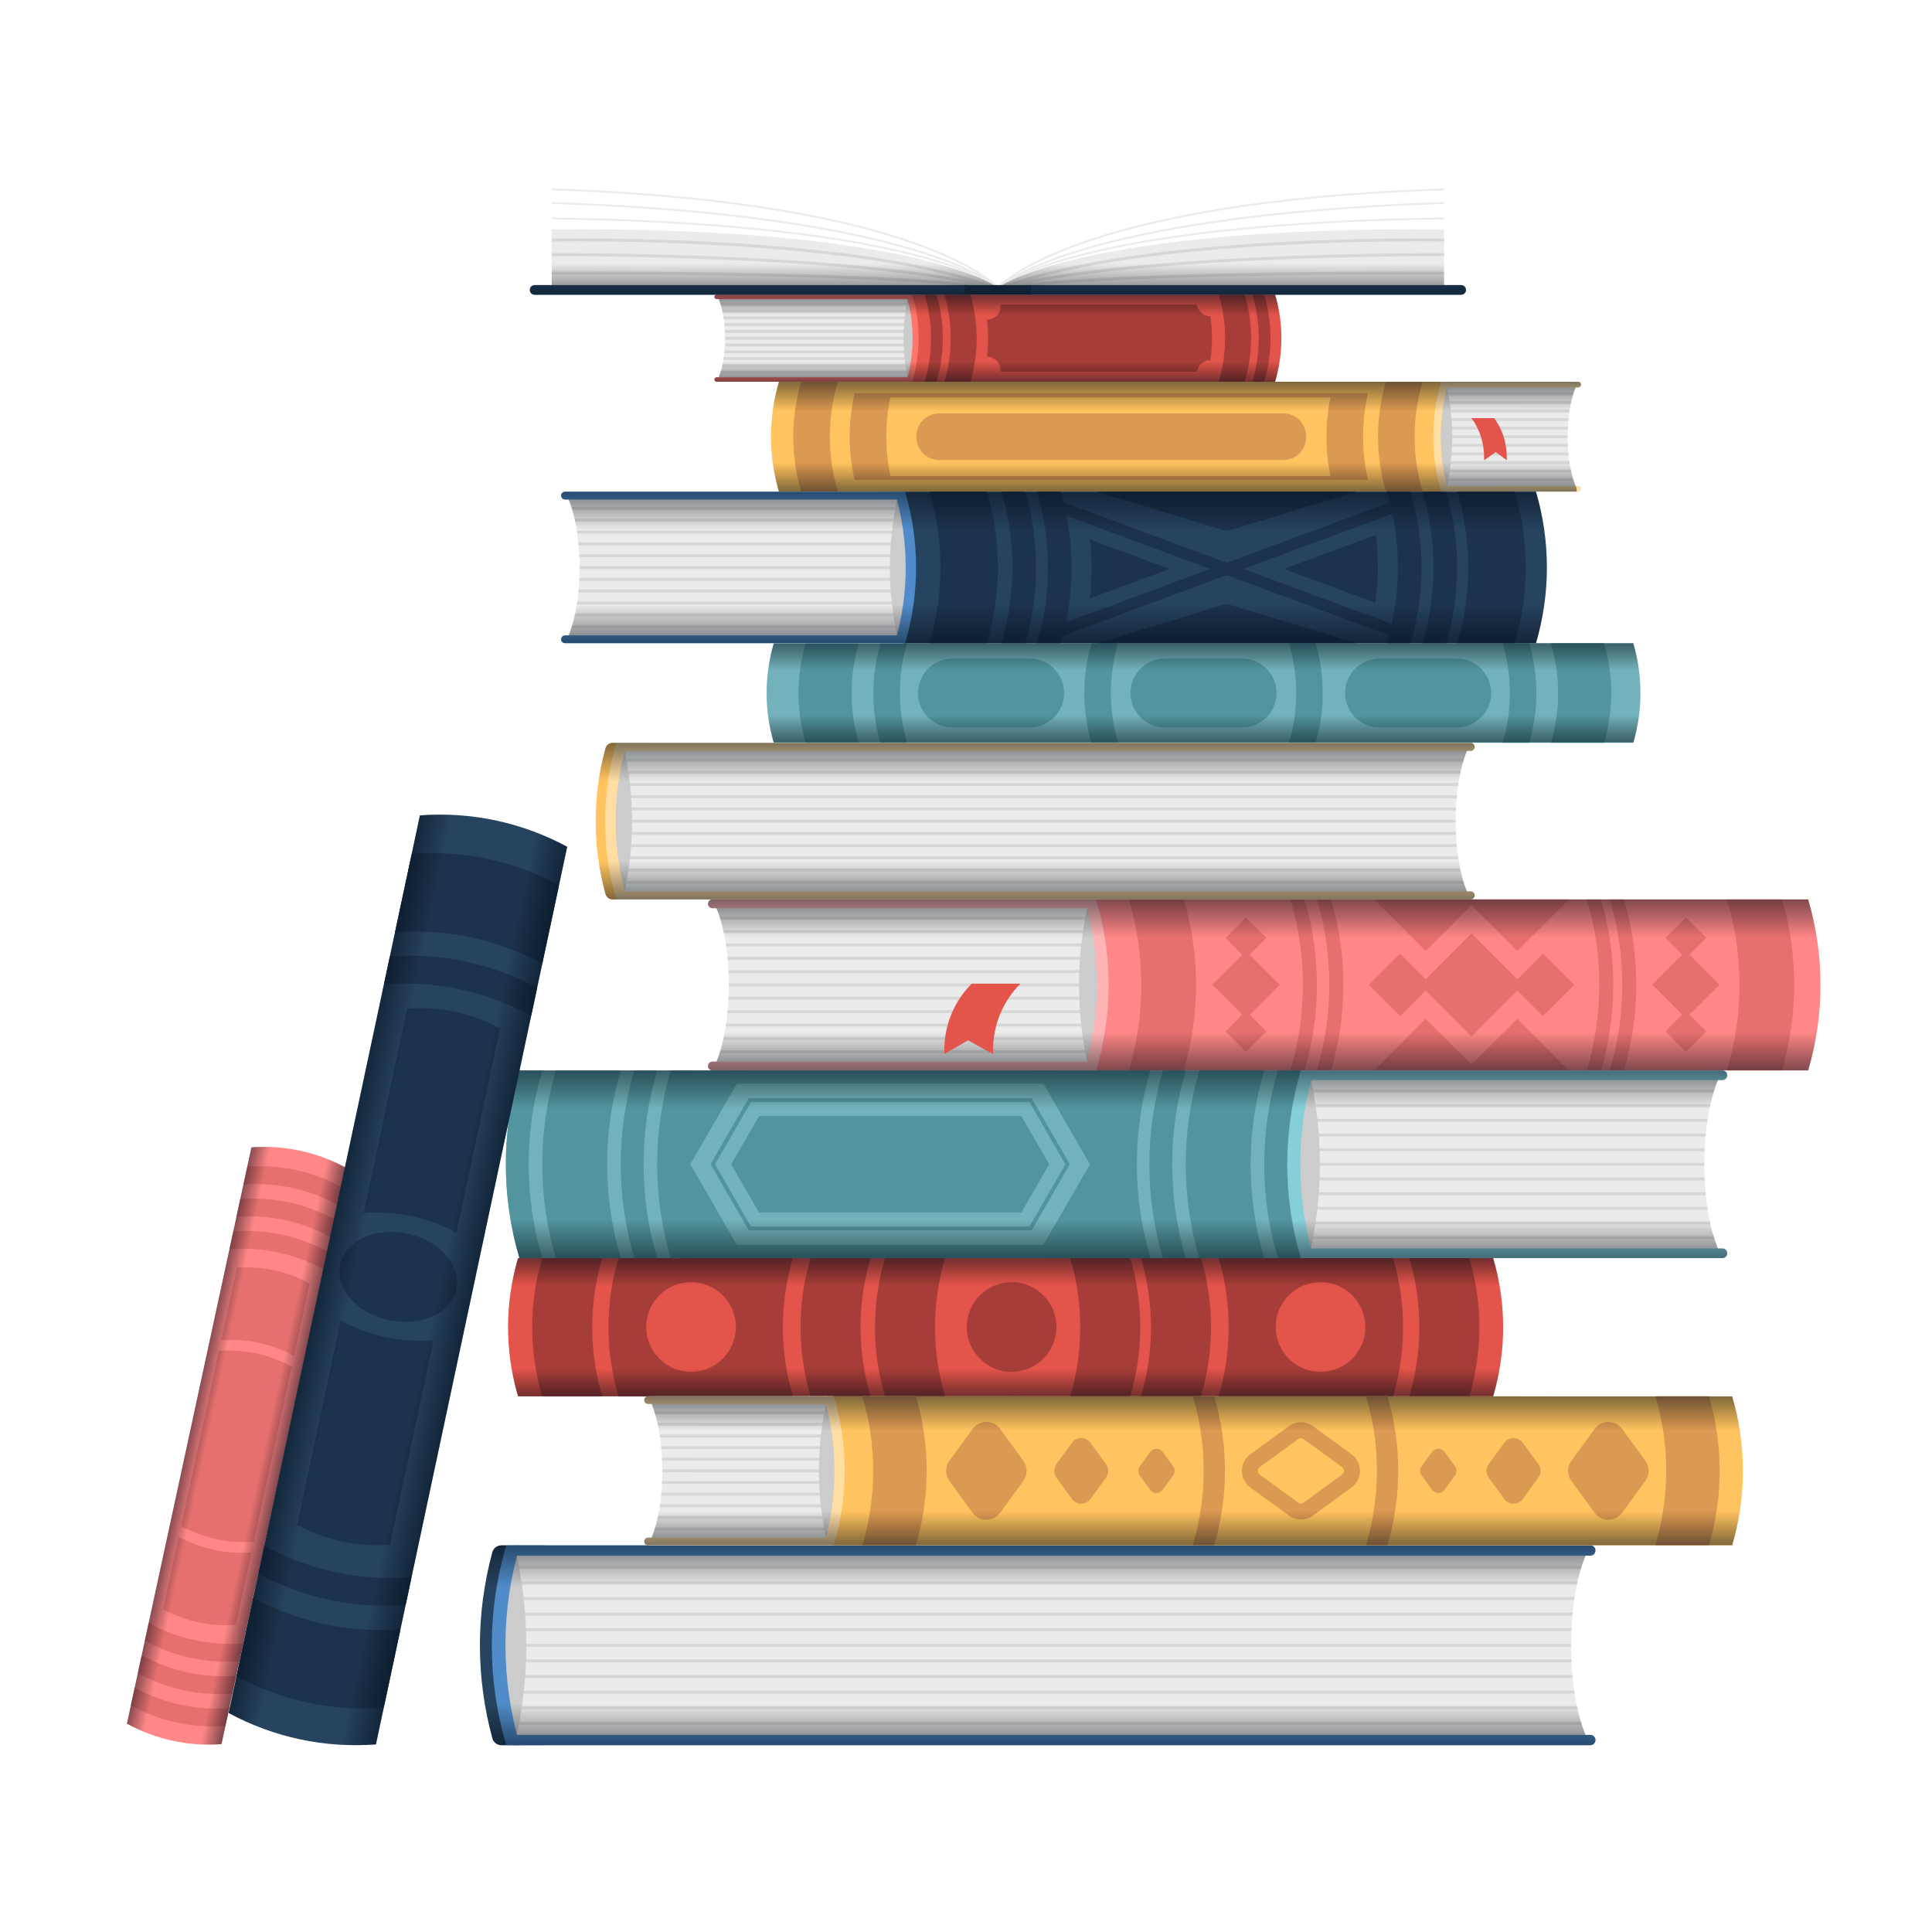 <?xml version="1.0" encoding="utf-8"?>
<!-- Generator: Adobe Illustrator 27.5.0, SVG Export Plug-In . SVG Version: 6.00 Build 0)  -->
<svg version="1.1" xmlns="http://www.w3.org/2000/svg" xmlns:xlink="http://www.w3.org/1999/xlink" x="0px" y="0px"
	 viewBox="0 0 500 500" style="enable-background:new 0 0 500 500;" xml:space="preserve">
<g id="BACKGROUND">
	<rect style="fill:none;" width="500" height="500"/>
</g>
<g id="OBJECTS">
	<g>
		<g>
			<g>
				<path style="fill:#264360;" d="M129.789,399.929h11.303v51.723h-11.303c-1.093,0-2.067-0.725-2.356-1.78
					c-4.313-15.765-4.313-32.399,0-48.164C127.721,400.654,128.696,399.929,129.789,399.929z"/>
				<path style="fill:#EBEBEB;" d="M131.722,451.656h279.103v-1.609c-2.551-5.313-4.225-14.203-4.225-24.262
					c0-10.06,1.674-18.94,4.225-24.253v-1.6H131.722C126.729,416.812,126.729,434.773,131.722,451.656z"/>
				<path style="fill:#508CC9;" d="M411.572,451.652H132.645v-2.671h278.927c0.738,0,1.335,0.598,1.335,1.335l0,0
					C412.907,451.054,412.309,451.652,411.572,451.652z"/>
				<path style="fill:#508CC9;" d="M411.572,402.6h-278.34v-2.671h278.34c0.738,0,1.335,0.598,1.335,1.335l0,0
					C412.907,402.002,412.309,402.6,411.572,402.6z"/>
				<g>
					<defs>
						<path id="SVGID_1_" d="M131.722,451.656h279.103v-1.609c-2.551-5.313-4.225-14.203-4.225-24.262
							c0-10.06,1.674-18.94,4.225-24.253v-1.6H131.722C126.729,416.812,126.729,434.773,131.722,451.656z"/>
					</defs>
					<clipPath id="SVGID_00000145046288167119217320000003378638694906039945_">
						<use xlink:href="#SVGID_1_"  style="overflow:visible;"/>
					</clipPath>
					<g style="clip-path:url(#SVGID_00000145046288167119217320000003378638694906039945_);">
						
							<line style="fill:none;stroke:#D6D6D6;stroke-width:0.75;stroke-miterlimit:10;" x1="413.472" y1="445.996" x2="132.509" y2="445.996"/>
						
							<line style="fill:none;stroke:#D6D6D6;stroke-width:0.75;stroke-miterlimit:10;" x1="413.429" y1="441.959" x2="132.466" y2="441.959"/>
						
							<line style="fill:none;stroke:#D6D6D6;stroke-width:0.75;stroke-miterlimit:10;" x1="413.386" y1="437.922" x2="132.423" y2="437.922"/>
						
							<line style="fill:none;stroke:#D6D6D6;stroke-width:0.75;stroke-miterlimit:10;" x1="413.343" y1="433.885" x2="132.38" y2="433.885"/>
						
							<line style="fill:none;stroke:#D6D6D6;stroke-width:0.75;stroke-miterlimit:10;" x1="413.3" y1="429.848" x2="132.338" y2="429.848"/>
						
							<line style="fill:none;stroke:#D6D6D6;stroke-width:0.75;stroke-miterlimit:10;" x1="413.258" y1="425.811" x2="132.295" y2="425.811"/>
						
							<line style="fill:none;stroke:#D6D6D6;stroke-width:0.75;stroke-miterlimit:10;" x1="413.215" y1="421.774" x2="132.252" y2="421.774"/>
						
							<line style="fill:none;stroke:#D6D6D6;stroke-width:0.75;stroke-miterlimit:10;" x1="413.172" y1="417.737" x2="132.209" y2="417.737"/>
						
							<line style="fill:none;stroke:#D6D6D6;stroke-width:0.75;stroke-miterlimit:10;" x1="413.129" y1="413.7" x2="132.166" y2="413.7"/>
						
							<line style="fill:none;stroke:#D6D6D6;stroke-width:0.75;stroke-miterlimit:10;" x1="413.086" y1="409.663" x2="132.123" y2="409.663"/>
						
							<line style="fill:none;stroke:#D6D6D6;stroke-width:0.75;stroke-miterlimit:10;" x1="413.043" y1="405.626" x2="132.08" y2="405.626"/>
					</g>
				</g>
				<path style="fill:#CCCCCC;" d="M132.187,401.042h1.215c3.736,16.147,3.736,33.337,0,49.491l-2.499-2.736l-0.642-24.608
					L132.187,401.042z"/>
				<path style="fill:#508CC9;" d="M134.55,399.931h-3.532c-4.987,16.881-4.987,34.845,0,51.718h3.532
					C129.563,434.776,129.563,416.812,134.55,399.931z"/>
			</g>
		</g>
		<g>
			<defs>
				<path id="SVGID_00000142177998766486706540000013288964063667780536_" d="M411.572,448.981h-1.225
					c-2.28-5.393-3.746-13.782-3.746-23.197c0-9.413,1.466-17.792,3.744-23.184h1.227c0.737,0,1.335-0.598,1.335-1.336
					c0-0.738-0.598-1.335-1.335-1.335h-270.48v0h-11.303c-1.093,0-2.067,0.725-2.356,1.78c-4.313,15.765-4.313,32.399,0,48.164
					c0.288,1.054,1.263,1.78,2.356,1.78h1.933c0,0.001,0.001,0.002,0.001,0.004h279.103v-0.004h0.746
					c0.737,0,1.335-0.598,1.335-1.336C412.907,449.579,412.309,448.981,411.572,448.981z"/>
			</defs>
			<clipPath id="SVGID_00000085937551515567692990000007246994015026394027_">
				<use xlink:href="#SVGID_00000142177998766486706540000013288964063667780536_"  style="overflow:visible;"/>
			</clipPath>
			
				<linearGradient id="SVGID_00000047745369254393735180000006482173016603012261_" gradientUnits="userSpaceOnUse" x1="300.442" y1="400.255" x2="311.184" y2="400.255" gradientTransform="matrix(0 -1 -1 0 670.774 752.091)">
				<stop  offset="0" style="stop-color:#000B17;stop-opacity:0.5"/>
				<stop  offset="0.996" style="stop-color:#000000;stop-opacity:0"/>
			</linearGradient>
			
				<polygon style="clip-path:url(#SVGID_00000085937551515567692990000007246994015026394027_);fill:url(#SVGID_00000047745369254393735180000006482173016603012261_);" points="
				122.404,440.907 122.404,451.649 418.635,451.649 418.635,440.907 			"/>
			
				<linearGradient id="SVGID_00000074403506520075018690000014665598601223889557_" gradientUnits="userSpaceOnUse" x1="310.54" y1="-884.25" x2="321.282" y2="-884.25" gradientTransform="matrix(0 1 1 0 1154.77 89.412)">
				<stop  offset="0" style="stop-color:#000B17;stop-opacity:0.5"/>
				<stop  offset="0.996" style="stop-color:#000000;stop-opacity:0"/>
			</linearGradient>
			
				<polygon style="clip-path:url(#SVGID_00000085937551515567692990000007246994015026394027_);fill:url(#SVGID_00000074403506520075018690000014665598601223889557_);" points="
				418.635,410.694 418.635,399.952 122.404,399.952 122.404,410.694 			"/>
		</g>
	</g>
	<g>
		<g>
			<path style="fill:#73B2BA;" d="M422.684,166.464H200.263c-2.486,8.414-2.486,17.368,0,25.782h222.421
				C425.171,183.831,425.171,174.878,422.684,166.464z"/>
			<path style="fill:#52959E;" d="M222.263,192.246h-13.749c-2.486-8.416-2.486-17.369,0-25.785h13.749
				C219.778,174.878,219.778,183.83,222.263,192.246z"/>
			<path style="fill:#52959E;" d="M234.756,192.246h-6.874c-2.486-8.416-2.486-17.369,0-25.785h6.874
				C232.27,174.878,232.27,183.83,234.756,192.246z"/>
			<path style="fill:#52959E;" d="M289.359,192.246h-6.874c-2.486-8.416-2.486-17.369,0-25.785h6.874
				C286.873,174.878,286.873,183.83,289.359,192.246z"/>
			<path style="fill:#52959E;" d="M266.47,188.271h-19.978c-4.925,0-8.917-3.992-8.917-8.917v0c0-4.925,3.992-8.917,8.917-8.917
				h19.978c4.925,0,8.917,3.992,8.917,8.917v0C275.387,184.279,271.395,188.271,266.47,188.271z"/>
			<path style="fill:#52959E;" d="M401.375,192.246h13.749c2.486-8.416,2.486-17.369,0-25.785h-13.749
				C403.861,174.878,403.861,183.83,401.375,192.246z"/>
			<path style="fill:#52959E;" d="M388.883,192.246h6.874c2.486-8.416,2.486-17.369,0-25.785h-6.874
				C391.368,174.878,391.368,183.83,388.883,192.246z"/>
			<path style="fill:#52959E;" d="M333.588,192.246h6.874c2.486-8.416,2.486-17.369,0-25.785h-6.874
				C336.074,174.878,336.074,183.83,333.588,192.246z"/>
			<path style="fill:#52959E;" d="M357.018,188.271h19.978c4.925,0,8.917-3.992,8.917-8.917v0c0-4.925-3.992-8.917-8.917-8.917
				h-19.978c-4.925,0-8.917,3.992-8.917,8.917v0C348.101,184.279,352.094,188.271,357.018,188.271z"/>
			<path style="fill:#52959E;" d="M301.485,188.271h19.978c4.925,0,8.917-3.992,8.917-8.917v0c0-4.925-3.992-8.917-8.917-8.917
				h-19.978c-4.925,0-8.917,3.992-8.917,8.917v0C292.568,184.279,296.56,188.271,301.485,188.271z"/>
		</g>
		<g>
			<defs>
				<path id="SVGID_00000051363003949208620610000015393341614040988604_" d="M422.684,166.464H200.263
					c-2.486,8.414-2.486,17.368,0,25.782h222.421C425.171,183.831,425.171,174.878,422.684,166.464z"/>
			</defs>
			<clipPath id="SVGID_00000098192330310052482630000016862276461401614478_">
				<use xlink:href="#SVGID_00000051363003949208620610000015393341614040988604_"  style="overflow:visible;"/>
			</clipPath>
			
				<linearGradient id="SVGID_00000145776885049265794200000011917341007909681056_" gradientUnits="userSpaceOnUse" x1="485.847" y1="359.675" x2="492.902" y2="359.675" gradientTransform="matrix(0 -1 -1 0 670.774 677.967)">
				<stop  offset="0" style="stop-color:#000B17;stop-opacity:0.5"/>
				<stop  offset="0.996" style="stop-color:#000000;stop-opacity:0"/>
			</linearGradient>
			
				<polygon style="clip-path:url(#SVGID_00000098192330310052482630000016862276461401614478_);fill:url(#SVGID_00000145776885049265794200000011917341007909681056_);" points="
				195.797,185.065 195.797,192.12 426.4,192.12 426.4,185.065 			"/>
			
				<linearGradient id="SVGID_00000068653656626689656280000003654841220692603540_" gradientUnits="userSpaceOnUse" x1="479.671" y1="-930.275" x2="486.726" y2="-930.275" gradientTransform="matrix(0 1 1 0 1241.374 -313.248)">
				<stop  offset="0" style="stop-color:#000B17;stop-opacity:0.5"/>
				<stop  offset="0.996" style="stop-color:#000000;stop-opacity:0"/>
			</linearGradient>
			
				<polygon style="clip-path:url(#SVGID_00000098192330310052482630000016862276461401614478_);fill:url(#SVGID_00000068653656626689656280000003654841220692603540_);" points="
				426.4,173.478 426.4,166.423 195.797,166.423 195.797,173.478 			"/>
		</g>
	</g>
	<g>
		<g>
			<path style="fill:#E3544B;" d="M386.431,325.603H134.069c-3.449,11.671-3.449,24.09,0,35.761h252.362
				C389.88,349.694,389.88,337.274,386.431,325.603z"/>
			<path style="fill:#A63D38;" d="M380.271,361.366h-15.533c3.455-11.676,3.455-24.094,0-35.759h15.533
				C383.726,337.272,383.726,349.69,380.271,361.366z"/>
			<path style="fill:#A63D38;" d="M310.822,361.366h-15.533c3.455-11.676,3.455-24.094,0-35.759h15.533
				C314.277,337.272,314.277,349.69,310.822,361.366z"/>
			<path style="fill:#A63D38;" d="M292.505,361.366h-15.533c3.455-11.676,3.455-24.094,0-35.759h15.533
				C295.96,337.272,295.96,349.69,292.505,361.366z"/>
			<path style="fill:#A63D38;" d="M360.528,361.366h-45.138c3.455-11.676,3.455-24.094,0-35.759h45.138
				C363.983,337.272,363.983,349.69,360.528,361.366z"/>
			<circle style="fill:#E3544B;" cx="341.75" cy="343.425" r="11.602"/>
			<path style="fill:#A63D38;" d="M140.322,361.366h15.533c-3.455-11.676-3.455-24.094,0-35.759h-15.533
				C136.867,337.272,136.867,349.69,140.322,361.366z"/>
			<path style="fill:#A63D38;" d="M209.77,361.366h15.533c-3.455-11.676-3.455-24.094,0-35.759H209.77
				C206.315,337.272,206.315,349.69,209.77,361.366z"/>
			<path style="fill:#A63D38;" d="M229.039,361.366h15.533c-3.455-11.676-3.455-24.094,0-35.759h-15.533
				C225.584,337.272,225.584,349.69,229.039,361.366z"/>
			<path style="fill:#A63D38;" d="M160.065,361.366h45.137c-3.455-11.676-3.455-24.094,0-35.759h-45.137
				C156.609,337.272,156.609,349.69,160.065,361.366z"/>
			<circle style="fill:#E3544B;" cx="178.843" cy="343.425" r="11.602"/>
			<circle style="fill:#A63D38;" cx="261.799" cy="343.425" r="11.602"/>
		</g>
		<g>
			<defs>
				<path id="SVGID_00000162338962163527184380000008087466142496602550_" d="M386.431,325.603H134.069
					c-3.449,11.671-3.449,24.09,0,35.761h252.362C389.88,349.694,389.88,337.274,386.431,325.603z"/>
			</defs>
			<clipPath id="SVGID_00000124870083265032895970000016823613709506561432_">
				<use xlink:href="#SVGID_00000162338962163527184380000008087466142496602550_"  style="overflow:visible;"/>
			</clipPath>
			
				<linearGradient id="SVGID_00000172398572112598749400000003410395253936859287_" gradientUnits="userSpaceOnUse" x1="390.732" y1="410.411" x2="397.892" y2="410.411" gradientTransform="matrix(0 -1 -1 0 670.774 752.091)">
				<stop  offset="0" style="stop-color:#000B17;stop-opacity:0.5"/>
				<stop  offset="0.996" style="stop-color:#000000;stop-opacity:0"/>
			</linearGradient>
			
				<polygon style="clip-path:url(#SVGID_00000124870083265032895970000016823613709506561432_);fill:url(#SVGID_00000172398572112598749400000003410395253936859287_);" points="
				129.278,354.198 129.278,361.359 391.448,361.359 391.448,354.198 			"/>
			
				<linearGradient id="SVGID_00000137822161760623216370000009108256911694467764_" gradientUnits="userSpaceOnUse" x1="387.853" y1="-846.588" x2="395.014" y2="-846.588" gradientTransform="matrix(0 1 1 0 1106.951 -62.259)">
				<stop  offset="0" style="stop-color:#000B17;stop-opacity:0.5"/>
				<stop  offset="0.996" style="stop-color:#000000;stop-opacity:0"/>
			</linearGradient>
			
				<polygon style="clip-path:url(#SVGID_00000124870083265032895970000016823613709506561432_);fill:url(#SVGID_00000137822161760623216370000009108256911694467764_);" points="
				391.448,332.755 391.448,325.594 129.278,325.594 129.278,332.755 			"/>
		</g>
	</g>
	<g>
		<g>
			<g>
				<path style="fill:#E3544B;" d="M232.205,98.798h97.789c2.175-7.36,2.175-15.191,0-22.551h-97.789V98.798z"/>
				<path style="fill:#EBEBEB;" d="M235.783,98.799h-49.99v-0.702c1.112-2.317,1.842-6.192,1.842-10.579s-0.73-8.258-1.842-10.575
					v-0.698h49.99C237.96,83.607,237.96,91.439,235.783,98.799z"/>
				<path style="fill:#FF766E;" d="M185.468,98.798h49.913v-1.164h-49.913c-0.321,0-0.582,0.261-0.582,0.582l0,0
					C184.885,98.537,185.146,98.798,185.468,98.798z"/>
				<path style="fill:#FF766E;" d="M185.468,77.411h49.657v-1.165h-49.657c-0.321,0-0.582,0.261-0.582,0.582l0,0
					C184.885,77.15,185.146,77.411,185.468,77.411z"/>
				<g>
					<defs>
						<path id="SVGID_00000049905635261175330520000007210812945208206776_" d="M235.783,98.799h-49.99v-0.702
							c1.112-2.317,1.842-6.192,1.842-10.579s-0.73-8.258-1.842-10.575v-0.698h49.99C237.96,83.607,237.96,91.439,235.783,98.799z"
							/>
					</defs>
					<clipPath id="SVGID_00000001631143333061242490000016151229335135146640_">
						<use xlink:href="#SVGID_00000049905635261175330520000007210812945208206776_"  style="overflow:visible;"/>
					</clipPath>
					<g style="clip-path:url(#SVGID_00000001631143333061242490000016151229335135146640_);">
						
							<line style="fill:none;stroke:#D6D6D6;stroke-width:0.75;stroke-miterlimit:10;" x1="184.639" y1="96.332" x2="235.44" y2="96.332"/>
						
							<line style="fill:none;stroke:#D6D6D6;stroke-width:0.75;stroke-miterlimit:10;" x1="184.658" y1="94.572" x2="235.458" y2="94.572"/>
						
							<line style="fill:none;stroke:#D6D6D6;stroke-width:0.75;stroke-miterlimit:10;" x1="184.677" y1="92.811" x2="235.477" y2="92.811"/>
						
							<line style="fill:none;stroke:#D6D6D6;stroke-width:0.75;stroke-miterlimit:10;" x1="184.695" y1="91.051" x2="235.496" y2="91.051"/>
						
							<line style="fill:none;stroke:#D6D6D6;stroke-width:0.75;stroke-miterlimit:10;" x1="184.714" y1="89.291" x2="235.514" y2="89.291"/>
						
							<line style="fill:none;stroke:#D6D6D6;stroke-width:0.75;stroke-miterlimit:10;" x1="184.733" y1="87.531" x2="235.533" y2="87.531"/>
						
							<line style="fill:none;stroke:#D6D6D6;stroke-width:0.75;stroke-miterlimit:10;" x1="184.751" y1="85.771" x2="235.552" y2="85.771"/>
						
							<line style="fill:none;stroke:#D6D6D6;stroke-width:0.75;stroke-miterlimit:10;" x1="184.77" y1="84.011" x2="235.57" y2="84.011"/>
						
							<line style="fill:none;stroke:#D6D6D6;stroke-width:0.75;stroke-miterlimit:10;" x1="184.789" y1="82.251" x2="235.589" y2="82.251"/>
						
							<line style="fill:none;stroke:#D6D6D6;stroke-width:0.75;stroke-miterlimit:10;" x1="184.807" y1="80.49" x2="235.608" y2="80.49"/>
						
							<line style="fill:none;stroke:#D6D6D6;stroke-width:0.75;stroke-miterlimit:10;" x1="184.826" y1="78.73" x2="235.626" y2="78.73"/>
					</g>
				</g>
				<path style="fill:#CCCCCC;" d="M235.58,76.731h-0.53c-1.629,7.04-1.629,14.535,0,21.578l1.089-1.193l0.28-10.729L235.58,76.731z
					"/>
				<path style="fill:#FF766E;" d="M234.55,76.247h1.54c2.174,7.36,2.174,15.192,0,22.549h-1.54
					C236.724,91.44,236.724,83.607,234.55,76.247z"/>
			</g>
			<path style="fill:#A63D38;" d="M322.144,98.801h-6.725c2.176-7.364,2.176-15.193,0-22.557h6.725
				C324.32,83.609,324.32,91.437,322.144,98.801z"/>
			<path style="fill:#A63D38;" d="M251.137,98.801h-6.725c2.176-7.364,2.176-15.193,0-22.557h6.725
				C253.313,83.609,253.313,91.437,251.137,98.801z"/>
			<path style="fill:#A63D38;" d="M242.363,98.801h-3.049c2.176-7.364,2.176-15.193,0-22.557h3.049
				C244.539,83.609,244.539,91.437,242.363,98.801z"/>
			<path style="fill:#A63D38;" d="M327.174,98.801h-3.048c2.176-7.364,2.176-15.193,0-22.557h3.048
				C329.35,83.609,329.35,91.437,327.174,98.801z"/>
			<path style="fill:#A63D38;" d="M309.761,96.202h-50.835c0.234-2.082-1.394-3.921-3.489-3.903c0.384-3.172,0.384-6.381,0-9.553
				c2.095,0.018,3.723-1.82,3.489-3.903h50.835c0.27,1.713,1.749,2.999,3.484,2.977c0.548,3.781,0.548,7.623,0,11.404
				C311.51,93.203,310.031,94.489,309.761,96.202z"/>
		</g>
		<g>
			<defs>
				<path id="SVGID_00000123409777246678946070000006073769010097285002_" d="M329.994,76.246h-94.87h-2.919h-46.738
					c-0.321,0-0.582,0.261-0.582,0.582c0,0.322,0.261,0.582,0.582,0.582h0.523c0.998,2.35,1.644,5.994,1.644,10.108
					c0,4.115-0.647,7.764-1.645,10.114h-0.522c-0.321,0-0.582,0.261-0.582,0.582c0,0.322,0.261,0.582,0.582,0.582h0.325v0.002h49.99
					c0,0,0-0.001,0-0.002h94.211C332.169,91.438,332.169,83.606,329.994,76.246z"/>
			</defs>
			<clipPath id="SVGID_00000043440579570066616690000004942906480533250217_">
				<use xlink:href="#SVGID_00000123409777246678946070000006073769010097285002_"  style="overflow:visible;"/>
			</clipPath>
			
				<linearGradient id="SVGID_00000039851888531610904390000010817591420877357998_" gradientUnits="userSpaceOnUse" x1="466.489" y1="412.401" x2="471.782" y2="412.401" gradientTransform="matrix(0 -1 -1 0 670.774 565.315)">
				<stop  offset="0" style="stop-color:#000B17;stop-opacity:0.5"/>
				<stop  offset="0.996" style="stop-color:#000000;stop-opacity:0"/>
			</linearGradient>
			
				<polygon style="clip-path:url(#SVGID_00000043440579570066616690000004942906480533250217_);fill:url(#SVGID_00000039851888531610904390000010817591420877357998_);" points="
				183.176,93.534 183.176,98.826 333.571,98.826 333.571,93.534 			"/>
			
				<linearGradient id="SVGID_00000016050989792930778090000016049796179393436341_" gradientUnits="userSpaceOnUse" x1="469.394" y1="389.609" x2="474.697" y2="389.609" gradientTransform="matrix(0 1 1 0 -131.09 -393.119)">
				<stop  offset="0" style="stop-color:#000B17;stop-opacity:0.5"/>
				<stop  offset="0.996" style="stop-color:#000000;stop-opacity:0"/>
			</linearGradient>
			
				<polygon style="clip-path:url(#SVGID_00000043440579570066616690000004942906480533250217_);fill:url(#SVGID_00000016050989792930778090000016049796179393436341_);" points="
				333.864,81.578 333.864,76.275 183.176,76.275 183.176,81.578 			"/>
		</g>
	</g>
	<g>
		<g>
			<g>
				<path style="fill:#FFC45F;" d="M377.877,127.236l-91.682,0.009l-84.609,0.008c-2.743-9.28-2.744-19.154-0.003-28.434
					l84.609-0.008l91.682-0.009L377.877,127.236z"/>
				<path style="fill:#EBEBEB;" d="M373.367,127.239l34.664-0.003l0-0.885c-1.403-2.921-2.324-7.808-2.324-13.338
					c-0.001-5.53,0.919-10.412,2.321-13.333V98.8l-34.664,0.003C370.62,108.084,370.621,117.958,373.367,127.239z"/>
				<path style="fill:#FFDDA3;" d="M408.441,127.233l-34.566,0.003l0-1.468l34.566-0.003c0.406,0,0.734,0.329,0.734,0.734l0,0
					C409.175,126.905,408.846,127.233,408.441,127.233z"/>
				<path style="fill:#FFDDA3;" d="M408.438,100.268l-34.244,0.003l0-1.468l34.244-0.003c0.405,0,0.734,0.329,0.734,0.734l0,0
					C409.172,99.939,408.843,100.268,408.438,100.268z"/>
				<g>
					<defs>
						<path id="SVGID_00000000189025713832893180000016642335745874524585_" d="M373.367,127.239l34.664-0.003l0-0.885
							c-1.403-2.921-2.324-7.808-2.324-13.338c-0.001-5.53,0.919-10.412,2.321-13.333V98.8l-34.664,0.003
							C370.62,108.084,370.621,117.958,373.367,127.239z"/>
					</defs>
					<clipPath id="SVGID_00000038413907498630725940000014523766099849203883_">
						<use xlink:href="#SVGID_00000000189025713832893180000016642335745874524585_"  style="overflow:visible;"/>
					</clipPath>
					<g style="clip-path:url(#SVGID_00000038413907498630725940000014523766099849203883_);">
						
							<line style="fill:none;stroke:#D6D6D6;stroke-width:0.75;stroke-miterlimit:10;" x1="409.485" y1="124.124" x2="373.799" y2="124.127"/>
						
							<line style="fill:none;stroke:#D6D6D6;stroke-width:0.75;stroke-miterlimit:10;" x1="409.461" y1="121.905" x2="373.775" y2="121.908"/>
						
							<line style="fill:none;stroke:#D6D6D6;stroke-width:0.75;stroke-miterlimit:10;" x1="409.437" y1="119.685" x2="373.751" y2="119.689"/>
						
							<line style="fill:none;stroke:#D6D6D6;stroke-width:0.75;stroke-miterlimit:10;" x1="409.414" y1="117.466" x2="373.728" y2="117.469"/>
						
							<line style="fill:none;stroke:#D6D6D6;stroke-width:0.75;stroke-miterlimit:10;" x1="409.39" y1="115.247" x2="373.704" y2="115.25"/>
						
							<line style="fill:none;stroke:#D6D6D6;stroke-width:0.75;stroke-miterlimit:10;" x1="409.366" y1="113.027" x2="373.68" y2="113.031"/>
						
							<line style="fill:none;stroke:#D6D6D6;stroke-width:0.75;stroke-miterlimit:10;" x1="409.342" y1="110.808" x2="373.656" y2="110.812"/>
						
							<line style="fill:none;stroke:#D6D6D6;stroke-width:0.75;stroke-miterlimit:10;" x1="409.318" y1="108.589" x2="373.633" y2="108.592"/>
						
							<line style="fill:none;stroke:#D6D6D6;stroke-width:0.75;stroke-miterlimit:10;" x1="409.295" y1="106.37" x2="373.609" y2="106.373"/>
						
							<line style="fill:none;stroke:#D6D6D6;stroke-width:0.75;stroke-miterlimit:10;" x1="409.271" y1="104.15" x2="373.585" y2="104.154"/>
						
							<line style="fill:none;stroke:#D6D6D6;stroke-width:0.75;stroke-miterlimit:10;" x1="409.247" y1="101.931" x2="373.561" y2="101.934"/>
					</g>
				</g>
				<path style="fill:#CCCCCC;" d="M373.619,99.414l0.668,0c2.055,8.876,2.056,18.326,0.003,27.207l-1.374-1.504l-0.354-13.528
					L373.619,99.414z"/>
				<path style="fill:#FFDDA3;" d="M374.918,98.804l-1.942,0c-2.741,9.28-2.74,19.156,0.003,28.431l1.942,0
					C372.179,117.959,372.178,108.084,374.918,98.804z"/>
			</g>
			<path style="fill:#DB9952;" d="M216.826,127.237h-9.479c-2.744-9.283-2.744-19.153,0-28.436h9.479
				C214.083,108.084,214.083,117.954,216.826,127.237z"/>
			<path style="fill:#DB9952;" d="M230.647,124.215h-9.479c-1.691-7.364-1.691-15.017,0-22.382h9.479
				C228.955,109.198,228.955,116.851,230.647,124.215z"/>
			<g>
				<path style="fill:#DB9952;" d="M348.047,102.834c-1.362,6.693-1.362,13.688,0,20.382H226.57c-1.419-6.684-1.419-13.697,0-20.382
					H348.047 M349.287,101.834h-123.52c-1.691,7.364-1.691,15.017,0,22.382h123.52C347.595,116.851,347.595,109.198,349.287,101.834
					L349.287,101.834z"/>
			</g>
			<g>
				<path style="fill:#DB9952;" d="M237.158,113.191c0-0.111,0-0.222,0-0.332c0.012-3.24,2.635-5.867,5.875-5.867h89.118
					c3.282,0,5.869,2.691,5.865,5.973c0,0.04,0,0.081,0,0.121c0.004,3.282-2.583,5.973-5.865,5.973h-89.118
					C239.793,119.058,237.17,116.431,237.158,113.191z"/>
			</g>
			<path style="fill:#DB9952;" d="M354.026,124.215h-9.479c-1.691-7.364-1.691-15.017,0-22.382h9.479
				C352.335,109.198,352.335,116.851,354.026,124.215z"/>
			<path style="fill:#DB9952;" d="M368.166,127.237h-9.479c-2.744-9.283-2.744-19.153,0-28.436h9.479
				C365.422,108.084,365.422,117.954,368.166,127.237z"/>
		</g>
		<g>
			<defs>
				<path id="SVGID_00000087401451902803045900000010025974122555816874_" d="M408.438,98.799l-34.244,0.003l0,0l-88.001,0.008
					l-84.609,0.008c-2.741,9.28-2.74,19.155,0.003,28.434l84.609-0.008l87.171-0.008c0,0.001,0,0.001,0,0.002l34.664-0.003v-0.885
					c-1.403-2.921-2.323-7.808-2.324-13.338c0-5.187,0.814-9.782,2.072-12.745l0.659,0c0.405,0,0.734-0.329,0.734-0.734
					C409.172,99.128,408.843,98.799,408.438,98.799z"/>
			</defs>
			<clipPath id="SVGID_00000026123862439664069740000017428706487351205269_">
				<use xlink:href="#SVGID_00000087401451902803045900000010025974122555816874_"  style="overflow:visible;"/>
			</clipPath>
			
				<linearGradient id="SVGID_00000056405153213414513690000006789639253442393248_" gradientUnits="userSpaceOnUse" x1="499.2" y1="366.65" x2="506.809" y2="366.65" gradientTransform="matrix(0 -1 -1 0 670.774 626.426)">
				<stop  offset="0" style="stop-color:#000B17;stop-opacity:0.5"/>
				<stop  offset="0.996" style="stop-color:#000000;stop-opacity:0"/>
			</linearGradient>
			
				<polygon style="clip-path:url(#SVGID_00000026123862439664069740000017428706487351205269_);fill:url(#SVGID_00000056405153213414513690000006789639253442393248_);" points="
				197.436,119.617 197.436,127.226 410.813,127.226 410.813,119.617 			"/>
			
				<linearGradient id="SVGID_00000109748698117958007970000015645237361083945105_" gradientUnits="userSpaceOnUse" x1="492.372" y1="-937.537" x2="499.981" y2="-937.537" gradientTransform="matrix(0 1 1 0 1241.661 -393.575)">
				<stop  offset="0" style="stop-color:#000B17;stop-opacity:0.5"/>
				<stop  offset="0.996" style="stop-color:#000000;stop-opacity:0"/>
			</linearGradient>
			
				<polygon style="clip-path:url(#SVGID_00000026123862439664069740000017428706487351205269_);fill:url(#SVGID_00000109748698117958007970000015645237361083945105_);" points="
				410.813,106.405 410.813,98.796 197.436,98.796 197.436,106.405 			"/>
		</g>
		<path style="fill:#E3544B;" d="M386.659,108.213L386.659,108.213c2.113,2.718,3.299,6.405,3.299,10.249v0.662l-2.855-2.133
			l-3.013,2.133v-0.662c0-3.844-1.187-7.531-3.299-10.249l0,0H386.659z"/>
	</g>
	<g>
		<g>
			<g>
				<path style="fill:#264360;" d="M227.486,166.461h170.016c3.781-12.796,3.781-26.412,0-39.208H227.486V166.461z"/>
				<path style="fill:#EBEBEB;" d="M233.705,166.464h-86.912v-1.22c1.934-4.028,3.203-10.766,3.203-18.392
					c0-7.626-1.269-14.357-3.203-18.385v-1.213h86.912C237.49,140.051,237.49,153.666,233.705,166.464z"/>
				<path style="fill:#508CC9;" d="M146.227,166.461h86.778v-2.025h-86.778c-0.559,0-1.012,0.453-1.012,1.012l0,0
					C145.215,166.008,145.668,166.461,146.227,166.461z"/>
				<path style="fill:#508CC9;" d="M146.227,129.277h86.334v-2.025h-86.334c-0.559,0-1.012,0.453-1.012,1.012l0,0
					C145.215,128.824,145.668,129.277,146.227,129.277z"/>
				<g>
					<defs>
						<path id="SVGID_00000063631087339071855150000013433464606008332212_" d="M233.705,166.464h-86.912v-1.22
							c1.934-4.028,3.203-10.766,3.203-18.392c0-7.626-1.269-14.357-3.203-18.385v-1.213h86.912
							C237.49,140.051,237.49,153.666,233.705,166.464z"/>
					</defs>
					<clipPath id="SVGID_00000098922138917002883580000010960965228239642047_">
						<use xlink:href="#SVGID_00000063631087339071855150000013433464606008332212_"  style="overflow:visible;"/>
					</clipPath>
					<g style="clip-path:url(#SVGID_00000098922138917002883580000010960965228239642047_);">
						
							<line style="fill:none;stroke:#D6D6D6;stroke-width:0.75;stroke-miterlimit:10;" x1="144.787" y1="162.173" x2="233.109" y2="162.173"/>
						
							<line style="fill:none;stroke:#D6D6D6;stroke-width:0.75;stroke-miterlimit:10;" x1="144.819" y1="159.113" x2="233.141" y2="159.113"/>
						
							<line style="fill:none;stroke:#D6D6D6;stroke-width:0.75;stroke-miterlimit:10;" x1="144.852" y1="156.053" x2="233.174" y2="156.053"/>
						
							<line style="fill:none;stroke:#D6D6D6;stroke-width:0.75;stroke-miterlimit:10;" x1="144.884" y1="152.993" x2="233.206" y2="152.993"/>
						
							<line style="fill:none;stroke:#D6D6D6;stroke-width:0.75;stroke-miterlimit:10;" x1="144.917" y1="149.932" x2="233.238" y2="149.932"/>
						
							<line style="fill:none;stroke:#D6D6D6;stroke-width:0.75;stroke-miterlimit:10;" x1="144.949" y1="146.872" x2="233.271" y2="146.872"/>
						
							<line style="fill:none;stroke:#D6D6D6;stroke-width:0.75;stroke-miterlimit:10;" x1="144.982" y1="143.812" x2="233.303" y2="143.812"/>
						
							<line style="fill:none;stroke:#D6D6D6;stroke-width:0.75;stroke-miterlimit:10;" x1="145.014" y1="140.752" x2="233.336" y2="140.752"/>
						
							<line style="fill:none;stroke:#D6D6D6;stroke-width:0.75;stroke-miterlimit:10;" x1="145.047" y1="137.692" x2="233.368" y2="137.692"/>
						
							<line style="fill:none;stroke:#D6D6D6;stroke-width:0.75;stroke-miterlimit:10;" x1="145.079" y1="134.632" x2="233.401" y2="134.632"/>
						
							<line style="fill:none;stroke:#D6D6D6;stroke-width:0.75;stroke-miterlimit:10;" x1="145.112" y1="131.571" x2="233.433" y2="131.571"/>
					</g>
				</g>
				<path style="fill:#CCCCCC;" d="M233.353,128.096h-0.921c-2.832,12.24-2.832,25.271,0,37.516l1.894-2.074l0.487-18.654
					L233.353,128.096z"/>
				<path style="fill:#508CC9;" d="M231.562,127.255h2.678c3.781,12.796,3.781,26.414,0,39.204h-2.678
					C235.342,153.668,235.342,140.051,231.562,127.255z"/>
			</g>
			<path style="fill:#1C334D;" d="M392.012,166.461h-14.874c3.785-12.8,3.785-26.414,0-39.204h14.874
				C395.797,140.047,395.797,153.662,392.012,166.461z"/>
			<path style="fill:#1C334D;" d="M255.416,166.461h-14.874c3.785-12.8,3.785-26.414,0-39.204h14.874
				C259.202,140.047,259.202,153.662,255.416,166.461z"/>
			<path style="fill:#1C334D;" d="M374.257,166.461h-6.124c3.785-12.8,3.785-26.414,0-39.204h6.124
				C378.042,140.047,378.042,153.662,374.257,166.461z"/>
			<path style="fill:#1C334D;" d="M365.061,166.461h-6.124c3.785-12.8,3.785-26.414,0-39.204h6.124
				C368.846,140.047,368.846,153.662,365.061,166.461z"/>
			<path style="fill:#1C334D;" d="M274.491,166.461h-6.124c3.785-12.8,3.785-26.414,0-39.204h6.124
				C278.276,140.047,278.276,153.662,274.491,166.461z"/>
			<path style="fill:#1C334D;" d="M265.295,166.461h-6.124c3.785-12.8,3.785-26.414,0-39.204h6.124
				C269.08,140.047,269.08,153.662,265.295,166.461z"/>
			
				<line style="fill:none;stroke:#1C334D;stroke-width:3;stroke-miterlimit:10;" x1="273.006" y1="130.759" x2="361.94" y2="163.724"/>
			
				<line style="fill:none;stroke:#1C334D;stroke-width:3;stroke-miterlimit:10;" x1="361.94" y1="130.759" x2="273.006" y2="163.724"/>
			<path style="fill:#1C334D;" d="M282.047,154.883c0.543-5.061,0.569-10.182,0.081-15.249l20.521,7.612L282.047,154.883z"/>
			<path style="fill:#1C334D;" d="M332.315,147.245l23.736-8.804c0.771,5.816,0.736,11.748-0.103,17.564L332.315,147.245z"/>
			<polygon style="fill:#1C334D;" points="283.873,127.258 317.473,137.451 351.073,127.258 			"/>
			<polygon style="fill:#1C334D;" points="351.073,166.464 317.473,156.27 283.873,166.464 			"/>
		</g>
		<g>
			<defs>
				<path id="SVGID_00000174592339476428591590000005373827969795662524_" d="M397.502,127.253H232.561h-5.075h-81.259
					c-0.559,0-1.012,0.453-1.012,1.012c0,0.559,0.453,1.012,1.012,1.012h0.93c1.727,4.087,2.838,10.439,2.838,17.574
					c0,7.137-1.111,13.497-2.84,17.585h-0.929c-0.559,0-1.012,0.453-1.012,1.012s0.453,1.012,1.012,1.012h0.566v0.003h86.912
					c0-0.001,0.001-0.002,0.001-0.003h163.796C401.283,153.665,401.283,140.049,397.502,127.253z"/>
			</defs>
			<clipPath id="SVGID_00000098189166077421922820000004286890429689429635_">
				<use xlink:href="#SVGID_00000174592339476428591590000005373827969795662524_"  style="overflow:visible;"/>
			</clipPath>
			
				<linearGradient id="SVGID_00000058563109371620712630000002774158698966043025_" gradientUnits="userSpaceOnUse" x1="511.544" y1="398.218" x2="521.49" y2="398.218" gradientTransform="matrix(0 -1 -1 0 670.774 677.967)">
				<stop  offset="0" style="stop-color:#000B17;stop-opacity:0.5"/>
				<stop  offset="0.996" style="stop-color:#000000;stop-opacity:0"/>
			</linearGradient>
			
				<polygon style="clip-path:url(#SVGID_00000098189166077421922820000004286890429689429635_);fill:url(#SVGID_00000058563109371620712630000002774158698966043025_);" points="
				142.201,156.477 142.201,166.423 402.91,166.423 402.91,156.477 			"/>
			
				<linearGradient id="SVGID_00000144300119165364499060000015086591569738369928_" gradientUnits="userSpaceOnUse" x1="498.892" y1="-886.036" x2="508.837" y2="-886.036" gradientTransform="matrix(0 1 1 0 1158.592 -371.666)">
				<stop  offset="0" style="stop-color:#000B17;stop-opacity:0.5"/>
				<stop  offset="0.996" style="stop-color:#000000;stop-opacity:0"/>
			</linearGradient>
			
				<polygon style="clip-path:url(#SVGID_00000098189166077421922820000004286890429689429635_);fill:url(#SVGID_00000144300119165364499060000015086591569738369928_);" points="
				402.91,137.171 402.91,127.226 142.201,127.226 142.201,137.171 			"/>
		</g>
	</g>
	<g>
		<g>
			<g>
				<path style="fill:#FF8787;" d="M467.953,277.017H276.071V232.77h191.882C472.213,247.21,472.213,262.578,467.953,277.017z"/>
				<path style="fill:#EBEBEB;" d="M283.091,277.024h-98.088v-1.377c2.183-4.546,3.615-12.15,3.615-20.757
					s-1.432-16.203-3.615-20.749v-1.369h98.088C287.363,247.215,287.363,262.581,283.091,277.024z"/>
				<path style="fill:#FFB5B5;" d="M184.365,277.021h97.937v-2.285h-97.937c-0.631,0-1.143,0.512-1.143,1.143l0,0
					C183.223,276.509,183.734,277.021,184.365,277.021z"/>
				<path style="fill:#FFB5B5;" d="M184.365,235.056H281.8v-2.285h-97.435c-0.631,0-1.143,0.512-1.143,1.143l0,0
					C183.223,234.544,183.734,235.056,184.365,235.056z"/>
				<g>
					<defs>
						<path id="SVGID_00000171692999922822941410000016783511329279139750_" d="M283.091,277.024h-98.088v-1.377
							c2.183-4.546,3.615-12.15,3.615-20.757s-1.432-16.203-3.615-20.749v-1.369h98.088
							C287.363,247.215,287.363,262.581,283.091,277.024z"/>
					</defs>
					<clipPath id="SVGID_00000170268354450041818680000014946972128900851842_">
						<use xlink:href="#SVGID_00000171692999922822941410000016783511329279139750_"  style="overflow:visible;"/>
					</clipPath>
					<g style="clip-path:url(#SVGID_00000170268354450041818680000014946972128900851842_);">
						
							<line style="fill:none;stroke:#D6D6D6;stroke-width:0.75;stroke-miterlimit:10;" x1="182.74" y1="272.182" x2="282.418" y2="272.182"/>
						
							<line style="fill:none;stroke:#D6D6D6;stroke-width:0.75;stroke-miterlimit:10;" x1="182.776" y1="268.728" x2="282.455" y2="268.728"/>
						
							<line style="fill:none;stroke:#D6D6D6;stroke-width:0.75;stroke-miterlimit:10;" x1="182.813" y1="265.274" x2="282.492" y2="265.274"/>
						
							<line style="fill:none;stroke:#D6D6D6;stroke-width:0.75;stroke-miterlimit:10;" x1="182.85" y1="261.821" x2="282.528" y2="261.821"/>
						
							<line style="fill:none;stroke:#D6D6D6;stroke-width:0.75;stroke-miterlimit:10;" x1="182.886" y1="258.367" x2="282.565" y2="258.367"/>
						
							<line style="fill:none;stroke:#D6D6D6;stroke-width:0.75;stroke-miterlimit:10;" x1="182.923" y1="254.913" x2="282.602" y2="254.913"/>
						
							<line style="fill:none;stroke:#D6D6D6;stroke-width:0.75;stroke-miterlimit:10;" x1="182.96" y1="251.46" x2="282.638" y2="251.46"/>
						
							<line style="fill:none;stroke:#D6D6D6;stroke-width:0.75;stroke-miterlimit:10;" x1="182.996" y1="248.006" x2="282.675" y2="248.006"/>
						
							<line style="fill:none;stroke:#D6D6D6;stroke-width:0.75;stroke-miterlimit:10;" x1="183.033" y1="244.552" x2="282.712" y2="244.552"/>
						
							<line style="fill:none;stroke:#D6D6D6;stroke-width:0.75;stroke-miterlimit:10;" x1="183.07" y1="241.098" x2="282.748" y2="241.098"/>
						
							<line style="fill:none;stroke:#D6D6D6;stroke-width:0.75;stroke-miterlimit:10;" x1="183.106" y1="237.645" x2="282.785" y2="237.645"/>
					</g>
				</g>
				<path style="fill:#CCCCCC;" d="M282.694,233.723h-1.039c-3.196,13.813-3.196,28.52,0,42.34l2.138-2.341l0.549-21.052
					L282.694,233.723z"/>
				<path style="fill:#FFB5B5;" d="M280.672,232.773h3.022c4.267,14.442,4.267,29.81,0,44.245h-3.022
					C284.939,262.583,284.939,247.215,280.672,232.773z"/>
			</g>
			<path style="fill:#E67070;" d="M461.15,277.028h-14.192c4.28-14.45,4.28-29.818,0-44.258h14.192
				C465.42,247.21,465.42,262.578,461.15,277.028z"/>
			<path style="fill:#E67070;" d="M306.345,277.028h-14.192c4.28-14.45,4.28-29.818,0-44.258h14.192
				C310.616,247.21,310.616,262.578,306.345,277.028z"/>
			<path style="fill:#E67070;" d="M337.614,277.028h-3.647c4.28-14.45,4.28-29.818,0-44.258h3.647
				C341.884,247.21,341.884,262.578,337.614,277.028z"/>
			<path style="fill:#E67070;" d="M344.464,277.028h-3.647c4.28-14.45,4.28-29.818,0-44.258h3.647
				C348.734,247.21,348.734,262.578,344.464,277.028z"/>
			<path style="fill:#E67070;" d="M414.326,277.028h-3.647c4.28-14.45,4.28-29.818,0-44.258h3.647
				C418.596,247.21,418.596,262.578,414.326,277.028z"/>
			<path style="fill:#E67070;" d="M420.275,277.028h-3.647c4.28-14.45,4.28-29.818,0-44.258h3.647
				C424.545,247.21,424.545,262.578,420.275,277.028z"/>
			<g>
				
					<rect x="316.308" y="248.726" transform="matrix(0.707 0.707 -0.707 0.707 274.693 -153.37)" style="fill:#E67070;" width="12.345" height="12.345"/>
				
					<rect x="318.732" y="239.058" transform="matrix(0.707 0.707 -0.707 0.707 266.138 -156.91)" style="fill:#E67070;" width="7.487" height="7.487"/>
				
					<rect x="318.732" y="263.243" transform="matrix(0.707 0.707 -0.707 0.707 283.239 -149.827)" style="fill:#E67070;" width="7.487" height="7.487"/>
			</g>
			<g>
				
					<rect x="430.158" y="248.726" transform="matrix(0.707 0.707 -0.707 0.707 308.036 -233.873)" style="fill:#E67070;" width="12.345" height="12.345"/>
				
					<rect x="432.582" y="239.058" transform="matrix(0.707 0.707 -0.707 0.707 299.488 -237.415)" style="fill:#E67070;" width="7.487" height="7.487"/>
				
					<rect x="432.582" y="263.243" transform="matrix(0.707 0.707 -0.707 0.707 316.59 -230.331)" style="fill:#E67070;" width="7.487" height="7.487"/>
			</g>
			<g>
				
					<rect x="371.318" y="245.465" transform="matrix(-0.707 0.707 -0.707 -0.707 830.231 165.91)" style="fill:#E67070;" width="18.873" height="18.873"/>
				
					<rect x="393.525" y="249.171" transform="matrix(-0.707 0.707 -0.707 -0.707 861.797 152.821)" style="fill:#E67070;" width="11.446" height="11.446"/>
				
					<rect x="356.552" y="249.171" transform="matrix(-0.707 0.707 -0.707 -0.707 798.68 178.964)" style="fill:#E67070;" width="11.446" height="11.446"/>
			</g>
			<polygon style="fill:#E67070;" points="406.028,232.77 392.681,246.117 380.831,234.255 368.969,246.117 355.623,232.77 			"/>
			<polygon style="fill:#E67070;" points="355.623,277.022 368.969,263.676 380.82,275.537 392.681,263.676 406.028,277.022 			"/>
		</g>
		<g>
			<defs>
				<path id="SVGID_00000069380250187174781930000001532525848884831137_" d="M467.953,232.77H276.071v0.001h-91.706
					c-0.631,0-1.143,0.512-1.143,1.142c0,0.631,0.512,1.143,1.143,1.143h1.05c1.949,4.613,3.203,11.781,3.203,19.834
					c0,8.055-1.255,15.232-3.205,19.846h-1.048c-0.631,0-1.143,0.512-1.143,1.143c0,0.631,0.512,1.142,1.143,1.142h0.638v0.003
					h98.088c0.001-0.002,0.001-0.004,0.002-0.006h184.86C472.213,262.578,472.213,247.21,467.953,232.77z"/>
			</defs>
			<clipPath id="SVGID_00000011718172782068603330000014368983418509627310_">
				<use xlink:href="#SVGID_00000069380250187174781930000001532525848884831137_"  style="overflow:visible;"/>
			</clipPath>
			
				<linearGradient id="SVGID_00000044164090563162087160000014379995695065792959_" gradientUnits="userSpaceOnUse" x1="400.949" y1="345.787" x2="410.895" y2="345.787" gradientTransform="matrix(0 -1 -1 0 670.774 677.967)">
				<stop  offset="0" style="stop-color:#000B17;stop-opacity:0.5"/>
				<stop  offset="0.996" style="stop-color:#000000;stop-opacity:0"/>
			</linearGradient>
			
				<polygon style="clip-path:url(#SVGID_00000011718172782068603330000014368983418509627310_);fill:url(#SVGID_00000044164090563162087160000014379995695065792959_);" points="
				178.459,267.072 178.459,277.017 471.515,277.017 471.515,267.072 			"/>
			
				<linearGradient id="SVGID_00000119797517499052675280000015744779462610240431_" gradientUnits="userSpaceOnUse" x1="404.327" y1="-947.052" x2="414.272" y2="-947.052" gradientTransform="matrix(0 1 1 0 1272.039 -171.559)">
				<stop  offset="0" style="stop-color:#000B17;stop-opacity:0.5"/>
				<stop  offset="0.996" style="stop-color:#000000;stop-opacity:0"/>
			</linearGradient>
			
				<polygon style="clip-path:url(#SVGID_00000011718172782068603330000014368983418509627310_);fill:url(#SVGID_00000119797517499052675280000015744779462610240431_);" points="
				471.515,242.714 471.515,232.768 178.459,232.768 178.459,242.714 			"/>
		</g>
		<path style="fill:#E3544B;" d="M251.482,254.572L251.482,254.572c-4.539,4.539-7.09,10.696-7.09,17.116v1.105l6.135-3.562
			l6.473,3.562v-1.105c0-6.42,2.55-12.577,7.09-17.116l0,0H251.482z"/>
	</g>
	<g>
		<g>
			<g>
				<path style="fill:#73B2BA;" d="M345.075,325.6H134.427c-4.685-15.854-4.685-32.724,0-48.578h210.648V325.6z"/>
				<path style="fill:#EBEBEB;" d="M337.37,325.603h107.683v-1.512c-2.396-4.99-3.968-13.339-3.968-22.787
					c0-9.448,1.572-17.788,3.968-22.779v-1.503H337.37C332.68,292.878,332.68,309.748,337.37,325.603z"/>
				<path style="fill:#86CFD9;" d="M445.754,325.6H338.236v-2.509h107.518c0.693,0,1.254,0.561,1.254,1.254l0,0
					C447.008,325.038,446.447,325.6,445.754,325.6z"/>
				<path style="fill:#86CFD9;" d="M445.754,279.53H338.788v-2.508h106.966c0.693,0,1.254,0.561,1.254,1.254l0,0
					C447.008,278.969,446.447,279.53,445.754,279.53z"/>
				<g>
					<defs>
						<path id="SVGID_00000044868112372559396040000017292852538365239175_" d="M337.37,325.603h107.683v-1.512
							c-2.396-4.99-3.968-13.339-3.968-22.787c0-9.448,1.572-17.788,3.968-22.779v-1.503H337.37
							C332.68,292.878,332.68,309.748,337.37,325.603z"/>
					</defs>
					<clipPath id="SVGID_00000160167415080079830520000006284013858628743611_">
						<use xlink:href="#SVGID_00000044868112372559396040000017292852538365239175_"  style="overflow:visible;"/>
					</clipPath>
					<g style="clip-path:url(#SVGID_00000160167415080079830520000006284013858628743611_);">
						
							<line style="fill:none;stroke:#D6D6D6;stroke-width:0.75;stroke-miterlimit:10;" x1="447.538" y1="320.288" x2="338.109" y2="320.288"/>
						
							<line style="fill:none;stroke:#D6D6D6;stroke-width:0.75;stroke-miterlimit:10;" x1="447.498" y1="316.496" x2="338.068" y2="316.496"/>
						
							<line style="fill:none;stroke:#D6D6D6;stroke-width:0.75;stroke-miterlimit:10;" x1="447.458" y1="312.705" x2="338.028" y2="312.705"/>
						
							<line style="fill:none;stroke:#D6D6D6;stroke-width:0.75;stroke-miterlimit:10;" x1="447.418" y1="308.913" x2="337.988" y2="308.913"/>
						
							<line style="fill:none;stroke:#D6D6D6;stroke-width:0.75;stroke-miterlimit:10;" x1="447.378" y1="305.121" x2="337.948" y2="305.121"/>
						
							<line style="fill:none;stroke:#D6D6D6;stroke-width:0.75;stroke-miterlimit:10;" x1="447.337" y1="301.33" x2="337.907" y2="301.33"/>
						
							<line style="fill:none;stroke:#D6D6D6;stroke-width:0.75;stroke-miterlimit:10;" x1="447.297" y1="297.538" x2="337.867" y2="297.538"/>
						
							<line style="fill:none;stroke:#D6D6D6;stroke-width:0.75;stroke-miterlimit:10;" x1="447.257" y1="293.747" x2="337.827" y2="293.747"/>
						
							<line style="fill:none;stroke:#D6D6D6;stroke-width:0.75;stroke-miterlimit:10;" x1="447.216" y1="289.955" x2="337.787" y2="289.955"/>
						
							<line style="fill:none;stroke:#D6D6D6;stroke-width:0.75;stroke-miterlimit:10;" x1="447.176" y1="286.164" x2="337.746" y2="286.164"/>
						
							<line style="fill:none;stroke:#D6D6D6;stroke-width:0.75;stroke-miterlimit:10;" x1="447.136" y1="282.372" x2="337.706" y2="282.372"/>
					</g>
				</g>
				<path style="fill:#CCCCCC;" d="M337.806,278.067h1.141c3.509,15.165,3.509,31.31,0,46.482l-2.347-2.57l-0.603-23.112
					L337.806,278.067z"/>
				<path style="fill:#86CFD9;" d="M340.025,277.024h-3.317c-4.684,15.855-4.684,32.726,0,48.573h3.317
					C335.341,309.75,335.341,292.878,340.025,277.024z"/>
			</g>
			<path style="fill:#52959E;" d="M179.499,325.607h-5.905c-4.693-15.863-4.693-32.726,0-48.589h5.905
				C174.806,292.88,174.806,309.744,179.499,325.607z"/>
			<path style="fill:#52959E;" d="M140.338,325.607h-5.905c-4.693-15.863-4.693-32.726,0-48.589h5.905
				C135.645,292.88,135.645,309.744,140.338,325.607z"/>
			<path style="fill:#52959E;" d="M170.075,325.607h-5.905c-4.693-15.863-4.693-32.726,0-48.589h5.905
				C165.382,292.88,165.382,309.744,170.075,325.607z"/>
			<path style="fill:#52959E;" d="M160.65,325.607h-16.792c-4.693-15.863-4.693-32.726,0-48.589h16.792
				C155.957,292.88,155.957,309.744,160.65,325.607z"/>
			<path style="fill:#52959E;" d="M306.874,325.607h-5.905c-4.693-15.863-4.693-32.726,0-48.589h5.905
				C302.18,292.88,302.18,309.744,306.874,325.607z"/>
			<path style="fill:#52959E;" d="M336.61,325.607h-5.905c-4.693-15.863-4.693-32.726,0-48.589h5.905
				C331.917,292.88,331.917,309.744,336.61,325.607z"/>
			<path style="fill:#52959E;" d="M327.185,325.607h-16.792c-4.693-15.863-4.693-32.726,0-48.589h16.792
				C322.492,292.88,322.492,309.744,327.185,325.607z"/>
			<path style="fill:#52959E;" d="M297.735,325.607h-5.905c-4.693-15.863-4.693-32.726,0-48.589h5.905
				C293.042,292.88,293.042,309.744,297.735,325.607z"/>
			<polygon style="fill:none;stroke:#52959E;stroke-miterlimit:10;" points="194.054,317.918 184.467,301.313 194.054,284.708 
				266.707,284.708 276.294,301.313 266.707,317.918 			"/>
			<polygon style="fill:#52959E;" points="264.325,288.833 196.436,288.833 189.231,301.313 196.436,313.793 264.325,313.793 
				271.53,301.313 			"/>
			<polygon style="fill:#52959E;" points="268.052,277.017 282.079,301.313 268.052,325.6 293.519,325.607 293.519,277.028 			"/>
			<polygon style="fill:#52959E;" points="192.675,277.017 178.648,301.313 192.675,325.6 174.787,325.607 174.787,277.028 			"/>
			<rect x="189.231" y="277.017" style="fill:#52959E;" width="82.299" height="3.455"/>
			<rect x="189.231" y="322.154" style="fill:#52959E;" width="82.299" height="3.455"/>
		</g>
		<g>
			<defs>
				<path id="SVGID_00000105404940970148347240000007803521285166881166_" d="M445.754,323.091h-1.151
					c-2.141-5.065-3.518-12.944-3.518-21.787c0-8.841,1.376-16.71,3.517-21.774h1.152c0.693,0,1.254-0.562,1.254-1.254
					c0-0.693-0.562-1.254-1.254-1.254H345.075h-6.288H134.427c-4.685,15.854-4.685,32.724,0,48.578h202.942
					c0,0.001,0.001,0.002,0.001,0.003h107.683V325.6h0.701c0.693,0,1.254-0.562,1.254-1.254
					C447.008,323.653,446.447,323.091,445.754,323.091z"/>
			</defs>
			<clipPath id="SVGID_00000018925616073862492040000000063712565192701627_">
				<use xlink:href="#SVGID_00000105404940970148347240000007803521285166881166_"  style="overflow:visible;"/>
			</clipPath>
			
				<linearGradient id="SVGID_00000154399354069949565720000017418256323055134646_" gradientUnits="userSpaceOnUse" x1="426.499" y1="381.402" x2="436.445" y2="381.402" gradientTransform="matrix(0 -1 -1 0 670.774 752.091)">
				<stop  offset="0" style="stop-color:#000B17;stop-opacity:0.5"/>
				<stop  offset="0.996" style="stop-color:#000000;stop-opacity:0"/>
			</linearGradient>
			
				<polygon style="clip-path:url(#SVGID_00000018925616073862492040000000063712565192701627_);fill:url(#SVGID_00000154399354069949565720000017418256323055134646_);" points="
				129.693,315.646 129.693,325.591 449.052,325.591 449.052,315.646 			"/>
			
				<linearGradient id="SVGID_00000135660769002090165550000006209078266079844261_" gradientUnits="userSpaceOnUse" x1="429.02" y1="-901.956" x2="438.966" y2="-901.956" gradientTransform="matrix(0 1 1 0 1191.328 -151.999)">
				<stop  offset="0" style="stop-color:#000B17;stop-opacity:0.5"/>
				<stop  offset="0.996" style="stop-color:#000000;stop-opacity:0"/>
			</linearGradient>
			
				<polygon style="clip-path:url(#SVGID_00000018925616073862492040000000063712565192701627_);fill:url(#SVGID_00000135660769002090165550000006209078266079844261_);" points="
				449.052,286.967 449.052,277.022 129.693,277.022 129.693,286.967 			"/>
		</g>
	</g>
	<g>
		<g>
			<g>
				<path style="fill:#FFC45F;" d="M158.538,192.245h8.856v40.523h-8.856c-0.856,0-1.62-0.568-1.846-1.394
					c-3.379-12.351-3.379-25.383,0-37.734C156.918,192.814,157.681,192.245,158.538,192.245z"/>
				<path style="fill:#EBEBEB;" d="M160.053,232.771h219.973v-1.261c-1.999-4.163-3.31-11.127-3.31-19.008
					c0-7.882,1.311-14.839,3.31-19.001v-1.254H160.053C156.141,205.473,156.141,219.545,160.053,232.771z"/>
				<path style="fill:#FFDDA3;" d="M380.61,232.768H160.775v-2.093H380.61c0.578,0,1.046,0.468,1.046,1.046l0,0
					C381.657,232.3,381.188,232.768,380.61,232.768z"/>
				<path style="fill:#FFDDA3;" d="M380.61,194.338H161.235v-2.092H380.61c0.578,0,1.046,0.468,1.046,1.046l0,0
					C381.657,193.87,381.188,194.338,380.61,194.338z"/>
				<g>
					<defs>
						<path id="SVGID_00000045600988111045493190000011023356427148243111_" d="M160.053,232.771h219.973v-1.261
							c-1.999-4.163-3.31-11.127-3.31-19.008c0-7.882,1.311-14.839,3.31-19.001v-1.254H160.053
							C156.141,205.473,156.141,219.545,160.053,232.771z"/>
					</defs>
					<clipPath id="SVGID_00000125573907941066851370000009162959398658551942_">
						<use xlink:href="#SVGID_00000045600988111045493190000011023356427148243111_"  style="overflow:visible;"/>
					</clipPath>
					<g style="clip-path:url(#SVGID_00000125573907941066851370000009162959398658551942_);">
						
							<line style="fill:none;stroke:#D6D6D6;stroke-width:0.75;stroke-miterlimit:10;" x1="382.099" y1="228.337" x2="160.669" y2="228.337"/>
						
							<line style="fill:none;stroke:#D6D6D6;stroke-width:0.75;stroke-miterlimit:10;" x1="382.065" y1="225.174" x2="160.635" y2="225.174"/>
						
							<line style="fill:none;stroke:#D6D6D6;stroke-width:0.75;stroke-miterlimit:10;" x1="382.032" y1="222.011" x2="160.602" y2="222.011"/>
						
							<line style="fill:none;stroke:#D6D6D6;stroke-width:0.75;stroke-miterlimit:10;" x1="381.998" y1="218.848" x2="160.568" y2="218.848"/>
						
							<line style="fill:none;stroke:#D6D6D6;stroke-width:0.75;stroke-miterlimit:10;" x1="381.965" y1="215.686" x2="160.535" y2="215.686"/>
						
							<line style="fill:none;stroke:#D6D6D6;stroke-width:0.75;stroke-miterlimit:10;" x1="381.931" y1="212.523" x2="160.501" y2="212.523"/>
						
							<line style="fill:none;stroke:#D6D6D6;stroke-width:0.75;stroke-miterlimit:10;" x1="381.898" y1="209.36" x2="160.467" y2="209.36"/>
						
							<line style="fill:none;stroke:#D6D6D6;stroke-width:0.75;stroke-miterlimit:10;" x1="381.864" y1="206.197" x2="160.434" y2="206.197"/>
						
							<line style="fill:none;stroke:#D6D6D6;stroke-width:0.75;stroke-miterlimit:10;" x1="381.83" y1="203.034" x2="160.4" y2="203.034"/>
						
							<line style="fill:none;stroke:#D6D6D6;stroke-width:0.75;stroke-miterlimit:10;" x1="381.797" y1="199.872" x2="160.367" y2="199.872"/>
						
							<line style="fill:none;stroke:#D6D6D6;stroke-width:0.75;stroke-miterlimit:10;" x1="381.763" y1="196.709" x2="160.333" y2="196.709"/>
					</g>
				</g>
				<path style="fill:#CCCCCC;" d="M160.416,193.117h0.952c2.927,12.65,2.927,26.118,0,38.774l-1.958-2.144l-0.503-19.279
					L160.416,193.117z"/>
				<path style="fill:#FFDDA3;" d="M162.268,192.247H159.5c-3.907,13.225-3.907,27.299,0,40.518h2.767
					C158.36,219.546,158.36,205.473,162.268,192.247z"/>
			</g>
		</g>
		<g>
			<defs>
				<path id="SVGID_00000163065177005610201580000005168777084514476672_" d="M380.61,230.676h-0.96
					c-1.786-4.225-2.935-10.798-2.935-18.174c0-7.375,1.148-13.939,2.934-18.163h0.961c0.578,0,1.046-0.468,1.046-1.046
					s-0.468-1.046-1.046-1.046H167.393h-6.158h-2.697c-0.856,0-1.62,0.568-1.846,1.394c-3.379,12.351-3.379,25.383,0,37.734
					c0.226,0.826,0.989,1.394,1.846,1.394h1.514c0,0.001,0,0.002,0.001,0.003h219.973v-0.003h0.585c0.578,0,1.046-0.469,1.046-1.046
					C381.657,231.144,381.188,230.676,380.61,230.676z"/>
			</defs>
			<clipPath id="SVGID_00000018208048518951337410000013979849897610310024_">
				<use xlink:href="#SVGID_00000163065177005610201580000005168777084514476672_"  style="overflow:visible;"/>
			</clipPath>
			
				<linearGradient id="SVGID_00000008828753039563267230000001738501057254990258_" gradientUnits="userSpaceOnUse" x1="445.195" y1="401.486" x2="455.141" y2="401.486" gradientTransform="matrix(0 -1 -1 0 670.774 677.967)">
				<stop  offset="0" style="stop-color:#000B17;stop-opacity:0.5"/>
				<stop  offset="0.996" style="stop-color:#000000;stop-opacity:0"/>
			</linearGradient>
			
				<polygon style="clip-path:url(#SVGID_00000018208048518951337410000013979849897610310024_);fill:url(#SVGID_00000008828753039563267230000001738501057254990258_);" points="
				152.503,222.826 152.503,232.772 386.072,232.772 386.072,222.826 			"/>
			
				<linearGradient id="SVGID_00000109742059233273766560000013738659433283738811_" gradientUnits="userSpaceOnUse" x1="440.496" y1="-885.992" x2="450.441" y2="-885.992" gradientTransform="matrix(0 1 1 0 1155.279 -248.249)">
				<stop  offset="0" style="stop-color:#000B17;stop-opacity:0.5"/>
				<stop  offset="0.996" style="stop-color:#000000;stop-opacity:0"/>
			</linearGradient>
			
				<polygon style="clip-path:url(#SVGID_00000018208048518951337410000013979849897610310024_);fill:url(#SVGID_00000109742059233273766560000013738659433283738811_);" points="
				386.072,202.193 386.072,192.247 152.503,192.247 152.503,202.193 			"/>
		</g>
	</g>
	<g>
		<g>
			<g>
				<path style="fill:#FFC45F;" d="M209.166,399.929l124.353,0.012l114.759,0.011c3.72-12.586,3.722-25.98,0.004-38.567
					l-114.759-0.011l-124.353-0.012L209.166,399.929z"/>
				<path style="fill:#EBEBEB;" d="M215.283,399.933l-47.016-0.004l0-1.2c1.903-3.962,3.151-10.59,3.152-18.091
					c0.001-7.501-1.247-14.122-3.149-18.085l0-1.193l47.016,0.004C219.009,373.952,219.008,387.345,215.283,399.933z"/>
				<path style="fill:#FFDDA3;" d="M167.711,399.926l46.884,0.004l0-1.992l-46.884-0.004c-0.55,0-0.996,0.446-0.996,0.996l0,0
					C166.715,399.48,167.161,399.926,167.711,399.926z"/>
				<path style="fill:#FFDDA3;" d="M167.715,363.35l46.447,0.004l0-1.992l-46.447-0.004c-0.55,0-0.996,0.446-0.996,0.996l0,0
					C166.719,362.904,167.165,363.35,167.715,363.35z"/>
				<g>
					<defs>
						<path id="SVGID_00000129885981535543061890000001573060864979730105_" d="M215.283,399.933l-47.016-0.004l0-1.2
							c1.903-3.962,3.151-10.59,3.152-18.091c0.001-7.501-1.247-14.122-3.149-18.085l0-1.193l47.016,0.004
							C219.009,373.952,219.008,387.345,215.283,399.933z"/>
					</defs>
					<clipPath id="SVGID_00000161616911162917727350000017248216237431539627_">
						<use xlink:href="#SVGID_00000129885981535543061890000001573060864979730105_"  style="overflow:visible;"/>
					</clipPath>
					<g style="clip-path:url(#SVGID_00000161616911162917727350000017248216237431539627_);">
						
							<line style="fill:none;stroke:#D6D6D6;stroke-width:0.75;stroke-miterlimit:10;" x1="166.295" y1="395.708" x2="214.697" y2="395.712"/>
						
							<line style="fill:none;stroke:#D6D6D6;stroke-width:0.75;stroke-miterlimit:10;" x1="166.327" y1="392.698" x2="214.73" y2="392.702"/>
						
							<line style="fill:none;stroke:#D6D6D6;stroke-width:0.75;stroke-miterlimit:10;" x1="166.359" y1="389.688" x2="214.762" y2="389.692"/>
						
							<line style="fill:none;stroke:#D6D6D6;stroke-width:0.75;stroke-miterlimit:10;" x1="166.391" y1="386.678" x2="214.794" y2="386.682"/>
						
							<line style="fill:none;stroke:#D6D6D6;stroke-width:0.75;stroke-miterlimit:10;" x1="166.424" y1="383.667" x2="214.826" y2="383.672"/>
						
							<line style="fill:none;stroke:#D6D6D6;stroke-width:0.75;stroke-miterlimit:10;" x1="166.456" y1="380.657" x2="214.859" y2="380.662"/>
						
							<line style="fill:none;stroke:#D6D6D6;stroke-width:0.75;stroke-miterlimit:10;" x1="166.488" y1="377.647" x2="214.891" y2="377.652"/>
						
							<line style="fill:none;stroke:#D6D6D6;stroke-width:0.75;stroke-miterlimit:10;" x1="166.52" y1="374.637" x2="214.923" y2="374.642"/>
						
							<line style="fill:none;stroke:#D6D6D6;stroke-width:0.75;stroke-miterlimit:10;" x1="166.553" y1="371.627" x2="214.955" y2="371.631"/>
						
							<line style="fill:none;stroke:#D6D6D6;stroke-width:0.75;stroke-miterlimit:10;" x1="166.585" y1="368.617" x2="214.987" y2="368.621"/>
						
							<line style="fill:none;stroke:#D6D6D6;stroke-width:0.75;stroke-miterlimit:10;" x1="166.617" y1="365.607" x2="215.02" y2="365.611"/>
					</g>
				</g>
				<path style="fill:#CCCCCC;" d="M214.941,362.193l-0.906,0c-2.787,12.039-2.788,24.857-0.004,36.903l1.863-2.04l0.481-18.349
					L214.941,362.193z"/>
				<path style="fill:#FFDDA3;" d="M213.179,361.365l2.634,0c3.717,12.587,3.716,25.982-0.004,38.563l-2.634,0
					C216.895,387.347,216.896,373.952,213.179,361.365z"/>
			</g>
			<path style="fill:#DB9952;" d="M442.252,399.93H428.41c3.723-12.583,3.734-25.981,0.01-38.564h13.841
				C445.985,373.949,445.985,387.346,442.252,399.93z"/>
			<path style="fill:#DB9952;" d="M359.062,399.93h-5.52c3.723-12.583,3.734-25.981,0.01-38.564h5.52
				C362.796,373.949,362.796,387.346,359.062,399.93z"/>
			<path style="fill:#DB9952;" d="M314.228,399.93h-5.52c3.723-12.583,3.734-25.981,0.01-38.564h5.52
				C317.961,373.949,317.961,387.346,314.228,399.93z"/>
			<path style="fill:#DB9952;" d="M237.023,399.93h-13.841c3.723-12.583,3.734-25.981,0.01-38.564h13.841
				C240.757,373.949,240.757,387.346,237.023,399.93z"/>
			<path style="fill:#DB9952;" d="M333.534,392.213l-9.951-7.25c-2.92-2.128-2.92-6.484,0-8.611l9.951-7.25
				c1.869-1.362,4.404-1.362,6.274,0l9.951,7.25c2.92,2.128,2.92,6.484,0,8.611l-9.951,7.25
				C337.938,393.575,335.403,393.575,333.534,392.213z"/>
			<path style="fill:#FFC45F;" d="M336.671,389.109c-0.178,0-0.445-0.04-0.706-0.231l-9.953-7.251
				c-0.43-0.313-0.495-0.742-0.495-0.97c0-0.229,0.065-0.658,0.494-0.971l9.952-7.25c0.261-0.19,0.529-0.231,0.707-0.231
				c0.178,0,0.446,0.04,0.707,0.231l9.951,7.25c0.43,0.312,0.493,0.742,0.493,0.971c0,0.228-0.063,0.658-0.493,0.97l-9.951,7.25
				C337.116,389.069,336.849,389.109,336.671,389.109z"/>
			<g>
				<path style="fill:#DB9952;" d="M245.697,378.058l6.007-8.245c1.763-2.419,5.371-2.419,7.134,0l6.007,8.245
					c1.128,1.549,1.128,3.649,0,5.198l-6.007,8.244c-1.763,2.419-5.371,2.419-7.134,0l-6.007-8.244
					C244.568,381.707,244.568,379.607,245.697,378.058z"/>
				<path style="fill:#DB9952;" d="M273.39,378.913l4.031-5.533c1.183-1.624,3.605-1.624,4.788,0l4.031,5.533
					c0.757,1.04,0.757,2.449,0,3.488l-4.031,5.533c-1.183,1.624-3.605,1.624-4.788,0l-4.031-5.533
					C272.633,381.362,272.633,379.953,273.39,378.913z"/>
				<path style="fill:#DB9952;" d="M294.955,379.482l2.717-3.729c0.797-1.094,2.43-1.094,3.227,0l2.717,3.729
					c0.51,0.701,0.51,1.65,0,2.351l-2.717,3.729c-0.797,1.094-2.429,1.094-3.227,0l-2.717-3.729
					C294.445,381.132,294.445,380.182,294.955,379.482z"/>
			</g>
			<g>
				<path style="fill:#DB9952;" d="M425.819,378.058l-6.007-8.245c-1.763-2.419-5.372-2.419-7.134,0l-6.007,8.245
					c-1.128,1.549-1.128,3.649,0,5.198l6.007,8.244c1.763,2.419,5.371,2.419,7.134,0l6.007-8.244
					C426.948,381.707,426.948,379.607,425.819,378.058z"/>
				<path style="fill:#DB9952;" d="M398.126,378.913l-4.031-5.533c-1.183-1.624-3.605-1.624-4.788,0l-4.031,5.533
					c-0.757,1.04-0.757,2.449,0,3.488l4.031,5.533c1.183,1.624,3.605,1.624,4.788,0l4.031-5.533
					C398.883,381.362,398.883,379.953,398.126,378.913z"/>
				<path style="fill:#DB9952;" d="M376.561,379.482l-2.717-3.729c-0.797-1.094-2.43-1.094-3.227,0l-2.717,3.729
					c-0.51,0.701-0.51,1.65,0,2.351l2.717,3.729c0.797,1.094,2.43,1.094,3.227,0l2.717-3.729
					C377.072,381.132,377.072,380.182,376.561,379.482z"/>
			</g>
		</g>
		<g>
			<defs>
				<path id="SVGID_00000036228601576574382120000013406765629188275865_" d="M448.282,361.385l-6.015-0.001
					c-0.002-0.006-0.003-0.013-0.005-0.019h-13.841c0.002,0.006,0.003,0.012,0.005,0.018l-69.35-0.007
					c-0.001-0.004-0.002-0.007-0.003-0.011h-5.52c0.001,0.004,0.002,0.007,0.003,0.011l-20.033-0.002l-19.283-0.002
					c-0.001-0.002-0.001-0.005-0.002-0.007h-5.52c0.001,0.002,0.001,0.004,0.002,0.006l-94.558-0.009l-46.447-0.004
					c-0.55,0-0.996,0.446-0.996,0.996c0,0.55,0.446,0.996,0.996,0.996h0.915c1.699,4.02,2.791,10.268,2.79,17.287
					c-0.001,7.021-1.095,13.276-2.795,17.297h-0.913c-0.55,0-0.996,0.446-0.996,0.996c0,0.55,0.446,0.996,0.996,0.996h0.557v0.003
					l47.016,0.004c0-0.001,0.001-0.002,0.001-0.003l118.235,0.011l114.759,0.011C451.999,387.366,452,373.972,448.282,361.385z"/>
			</defs>
			<clipPath id="SVGID_00000074429972546628015800000015870454914878241175_">
				<use xlink:href="#SVGID_00000036228601576574382120000013406765629188275865_"  style="overflow:visible;"/>
			</clipPath>
			
				<linearGradient id="SVGID_00000091720732242948978830000006463092624461395849_" gradientUnits="userSpaceOnUse" x1="352.196" y1="362.784" x2="361.08" y2="362.784" gradientTransform="matrix(0 -1 -1 0 670.774 752.091)">
				<stop  offset="0" style="stop-color:#000B17;stop-opacity:0.5"/>
				<stop  offset="0.996" style="stop-color:#000000;stop-opacity:0"/>
			</linearGradient>
			
				<polygon style="clip-path:url(#SVGID_00000074429972546628015800000015870454914878241175_);fill:url(#SVGID_00000091720732242948978830000006463092624461395849_);" points="
				163.867,391.011 163.867,399.895 452.113,399.895 452.113,391.011 			"/>
			
				<linearGradient id="SVGID_00000049201991612714691380000018326887013515237546_" gradientUnits="userSpaceOnUse" x1="361.356" y1="-919.44" x2="370.24" y2="-919.44" gradientTransform="matrix(0 1 1 0 1227.43 0.007)">
				<stop  offset="0" style="stop-color:#000B17;stop-opacity:0.5"/>
				<stop  offset="0.996" style="stop-color:#000000;stop-opacity:0"/>
			</linearGradient>
			
				<polygon style="clip-path:url(#SVGID_00000074429972546628015800000015870454914878241175_);fill:url(#SVGID_00000049201991612714691380000018326887013515237546_);" points="
				452.113,370.247 452.113,361.363 163.867,361.363 163.867,370.247 			"/>
		</g>
	</g>
	<g>
		<g>
			<path style="fill:#FF8787;" d="M57.318,451.382l32.23-149.158c-7.476-4.086-15.974-5.922-24.47-5.288l-32.23,149.158
				C40.324,450.18,48.822,452.016,57.318,451.382z"/>
			<g>
				<path style="fill:#E67070;" d="M62.999,306.551l0.996-4.611c8.498-0.633,16.995,1.203,24.473,5.288l-0.996,4.611
					C79.994,307.754,71.497,305.918,62.999,306.551z"/>
				<path style="fill:#E67070;" d="M61.192,314.914l0.996-4.611c8.498-0.633,16.995,1.203,24.473,5.288l-0.996,4.611
					C78.187,316.117,69.689,314.281,61.192,314.914z"/>
				<path style="fill:#E67070;" d="M59.384,323.278l0.996-4.611c8.498-0.633,16.995,1.203,24.473,5.288l-0.996,4.611
					C76.379,324.481,67.882,322.645,59.384,323.278z"/>
				<path style="fill:#E67070;" d="M57.257,346.841l4.054-18.763c6.531-0.487,13.062,0.924,18.81,4.064l-4.054,18.763
					C70.319,347.766,63.788,346.355,57.257,346.841z"/>
			</g>
			<g>
				<path style="fill:#E67070;" d="M59.337,442.049l-0.996,4.611c-8.498,0.633-16.995-1.203-24.473-5.288l0.996-4.611
					C42.341,440.846,50.839,442.682,59.337,442.049z"/>
				<path style="fill:#E67070;" d="M61.144,433.685l-0.996,4.611c-8.498,0.633-16.995-1.203-24.473-5.288l0.996-4.611
					C44.149,432.483,52.646,434.319,61.144,433.685z"/>
				<path style="fill:#E67070;" d="M62.951,425.322l-0.996,4.611c-8.498,0.633-16.995-1.203-24.473-5.288l0.996-4.611
					C45.956,424.119,54.453,425.955,62.951,425.322z"/>
				<path style="fill:#E67070;" d="M65.078,401.759l-4.054,18.763c-6.531,0.487-13.062-0.924-18.81-4.064l4.054-18.763
					C52.016,400.834,58.547,402.245,65.078,401.759z"/>
			</g>
			<path style="fill:#E67070;" d="M73.044,364.893l2.427-11.231c-5.748-3.14-12.278-4.551-18.81-4.064l-4.054,18.763l0,0
				l-5.743,26.578c5.748,3.14,12.278,4.551,18.809,4.064L73.044,364.893L73.044,364.893z"/>
		</g>
		<g>
			<defs>
				<path id="SVGID_00000102526384390191735390000008578904205490696371_" d="M57.318,451.382l32.23-149.158
					c-7.476-4.086-15.974-5.922-24.47-5.288l-32.23,149.158C40.324,450.18,48.822,452.016,57.318,451.382z"/>
			</defs>
			<clipPath id="SVGID_00000038406557946564621690000010454414040287410346_">
				<use xlink:href="#SVGID_00000102526384390191735390000008578904205490696371_"  style="overflow:visible;"/>
			</clipPath>
			
				<linearGradient id="SVGID_00000133519611712102281980000001452214606127599497_" gradientUnits="userSpaceOnUse" x1="200.599" y1="-1370.431" x2="205.898" y2="-1370.431" gradientTransform="matrix(-0.977 -0.211 -0.211 0.977 -19.87 1758.323)">
				<stop  offset="0" style="stop-color:#000B17;stop-opacity:0.5"/>
				<stop  offset="0.996" style="stop-color:#000000;stop-opacity:0"/>
			</linearGradient>
			
				<polygon style="clip-path:url(#SVGID_00000038406557946564621690000010454414040287410346_);fill:url(#SVGID_00000133519611712102281980000001452214606127599497_);" points="
				51.426,453.566 56.604,454.685 90.394,298.31 85.215,297.191 			"/>
			
				<linearGradient id="SVGID_00000000906534996034913700000006663711796394508189_" gradientUnits="userSpaceOnUse" x1="596.478" y1="-1370.508" x2="601.776" y2="-1370.508" gradientTransform="matrix(0.977 0.211 -0.211 0.977 -823.421 1584.769)">
				<stop  offset="0" style="stop-color:#000B17;stop-opacity:0.5"/>
				<stop  offset="0.996" style="stop-color:#000000;stop-opacity:0"/>
			</linearGradient>
			
				<polygon style="clip-path:url(#SVGID_00000038406557946564621690000010454414040287410346_);fill:url(#SVGID_00000000906534996034913700000006663711796394508189_);" points="
				37.312,450.517 32.134,449.398 65.923,293.022 71.101,294.141 			"/>
		</g>
	</g>
	<g>
		<g>
			<path style="fill:#264360;" d="M97.287,451.443l49.498-232.293c-11.654-6.325-24.889-9.145-38.11-8.12L59.178,443.322
				C70.832,449.648,84.067,452.468,97.287,451.443z"/>
			<path style="fill:#1C334D;" d="M102.228,241.282l4.33-20.323c13.223-1.023,26.457,1.797,38.114,8.122l-4.33,20.323
				C128.685,243.078,115.451,240.259,102.228,241.282z"/>
			<path style="fill:#1C334D;" d="M94.119,313.927l11.273-52.904c8.331-0.645,16.668,1.132,24.013,5.117l-11.273,52.904
				C110.788,315.059,102.45,313.282,94.119,313.927z"/>
			<path style="fill:#1C334D;" d="M112.203,346.868l-11.273,52.904c-8.331,0.645-16.668-1.132-24.013-5.117l11.273-52.904
				C95.535,345.736,103.872,347.513,112.203,346.868z"/>
			<path style="fill:#1C334D;" d="M99.363,254.73l1.53-7.18c13.223-1.023,26.457,1.796,38.114,8.121l-1.53,7.18
				C125.819,256.526,112.586,253.706,99.363,254.73z"/>
			<path style="fill:#1C334D;" d="M103.642,421.636l-4.33,20.323c-13.223,1.023-26.457-1.796-38.114-8.122l4.33-20.323
				C77.186,419.839,90.419,422.659,103.642,421.636z"/>
			<path style="fill:#1C334D;" d="M106.508,408.188l-1.53,7.18c-13.223,1.023-26.457-1.796-38.114-8.121l1.53-7.18
				C80.051,406.392,93.284,409.212,106.508,408.188z"/>
			
				<ellipse transform="matrix(0.208 -0.978 0.978 0.208 -241.704 362.55)" style="fill:#1C334D;" cx="103.12" cy="330.592" rx="11.458" ry="15.359"/>
		</g>
		<g>
			<defs>
				<path id="SVGID_00000082330135974206209040000015509766195460733356_" d="M97.287,451.443l49.498-232.293
					c-11.654-6.325-24.889-9.145-38.11-8.12L59.178,443.322C70.832,449.648,84.067,452.468,97.287,451.443z"/>
			</defs>
			<clipPath id="SVGID_00000128452078269044419710000005589504812562989724_">
				<use xlink:href="#SVGID_00000082330135974206209040000015509766195460733356_"  style="overflow:visible;"/>
			</clipPath>
			
				<linearGradient id="SVGID_00000024692941314487687620000003793270505144795283_" gradientUnits="userSpaceOnUse" x1="800.132" y1="737.137" x2="808.692" y2="737.137" gradientTransform="matrix(0.978 0.208 0.208 -0.978 -852.138 880.953)">
				<stop  offset="0" style="stop-color:#000B17;stop-opacity:0.5"/>
				<stop  offset="0.996" style="stop-color:#000000;stop-opacity:0"/>
			</linearGradient>
			
				<polygon style="clip-path:url(#SVGID_00000128452078269044419710000005589504812562989724_);fill:url(#SVGID_00000024692941314487687620000003793270505144795283_);" points="
				118.217,207.321 109.846,205.537 58.176,448.025 66.547,449.809 			"/>
			
				<linearGradient id="SVGID_00000070090502385115200300000008034548011212353944_" gradientUnits="userSpaceOnUse" x1="272.686" y1="737.083" x2="281.246" y2="737.083" gradientTransform="matrix(-0.978 -0.208 0.208 -0.978 235.2 1112.597)">
				<stop  offset="0" style="stop-color:#000B17;stop-opacity:0.5"/>
				<stop  offset="0.996" style="stop-color:#000000;stop-opacity:0"/>
			</linearGradient>
			
				<polygon style="clip-path:url(#SVGID_00000128452078269044419710000005589504812562989724_);fill:url(#SVGID_00000070090502385115200300000008034548011212353944_);" points="
				139.585,211.874 147.956,213.658 96.285,456.146 87.914,454.362 			"/>
		</g>
	</g>
	<g>
		<g>
			<path style="fill:#EBEBEB;" d="M258.255,74.422H142.786V59.36C237.723,58.583,258.255,74.422,258.255,74.422z"/>
			<path style="fill:none;stroke:#EBEBEB;stroke-width:0.5;stroke-miterlimit:10;" d="M258.255,74.422
				c0,0-19.144-16.581-115.469-17.902"/>
			<path style="fill:none;stroke:#EBEBEB;stroke-width:0.5;stroke-miterlimit:10;" d="M258.255,74.422
				c0,0-19.389-18.692-115.469-21.904"/>
			<path style="fill:none;stroke:#EBEBEB;stroke-width:0.5;stroke-miterlimit:10;" d="M258.255,74.422
				c0,0-19.389-22.219-115.469-25.431"/>
			<path style="fill:none;stroke:#D6D6D6;stroke-width:0.75;stroke-miterlimit:10;" d="M142.786,62.117
				c0,0,77.767-1.468,114.164,12.218"/>
			<path style="fill:none;stroke:#D6D6D6;stroke-width:0.75;stroke-miterlimit:10;" d="M142.786,65.897
				c0,0,78.191-0.426,114.164,8.438"/>
			<path style="fill:none;stroke:#D6D6D6;stroke-width:0.75;stroke-miterlimit:10;" d="M142.786,70.692
				c0,0,78.283-0.645,114.164,3.643"/>
			<path style="fill:#EBEBEB;" d="M258.255,74.422h115.469V59.36C278.788,58.583,258.255,74.422,258.255,74.422z"/>
			<path style="fill:none;stroke:#EBEBEB;stroke-width:0.5;stroke-miterlimit:10;" d="M258.255,74.422
				c0,0,19.145-16.581,115.469-17.902"/>
			<path style="fill:none;stroke:#EBEBEB;stroke-width:0.5;stroke-miterlimit:10;" d="M258.255,74.422
				c0,0,19.389-18.692,115.469-21.904"/>
			<path style="fill:none;stroke:#EBEBEB;stroke-width:0.5;stroke-miterlimit:10;" d="M258.255,74.422
				c0,0,19.389-22.219,115.469-25.431"/>
			<path style="fill:none;stroke:#D6D6D6;stroke-width:0.75;stroke-miterlimit:10;" d="M373.725,62.117
				c0,0-77.767-1.468-114.164,12.218"/>
			<path style="fill:none;stroke:#D6D6D6;stroke-width:0.75;stroke-miterlimit:10;" d="M373.725,65.897
				c0,0-78.191-0.426-114.164,8.438"/>
			<path style="fill:none;stroke:#D6D6D6;stroke-width:0.75;stroke-miterlimit:10;" d="M373.725,70.692
				c0,0-78.283-0.645-114.164,3.643"/>
			<path style="fill:#264360;" d="M250.257,76.275H138.366c-0.69,0-1.249-0.559-1.249-1.249l0,0c0-0.69,0.559-1.249,1.249-1.249
				h111.891V76.275z"/>
			<path style="fill:#264360;" d="M378.145,76.275H266.254v-2.498h111.891c0.69,0,1.249,0.559,1.249,1.249l0,0
				C379.394,75.716,378.835,76.275,378.145,76.275z"/>
			<rect x="249.571" y="73.777" style="fill:#1C334D;" width="17.37" height="2.498"/>
		</g>
		<g>
			<defs>
				<path id="SVGID_7_" d="M257.245,73.777c-5.084-2.961-31.062-15.1-114.459-14.417v14.417h-4.42c-0.69,0-1.249,0.559-1.249,1.249
					c0,0.69,0.559,1.249,1.249,1.249h111.205h0.687h7.998v-2.498H257.245z"/>
			</defs>
			<clipPath id="SVGID_00000026875857584167677670000010679153731876367512_">
				<use xlink:href="#SVGID_7_"  style="overflow:visible;"/>
			</clipPath>
			
				<linearGradient id="SVGID_00000026139585352232047360000015240281404933661371_" gradientUnits="userSpaceOnUse" x1="489.016" y1="473.979" x2="497.112" y2="473.979" gradientTransform="matrix(0 -1 -1 0 670.774 565.315)">
				<stop  offset="0" style="stop-color:#000B17;stop-opacity:0.5"/>
				<stop  offset="0.996" style="stop-color:#000000;stop-opacity:0"/>
			</linearGradient>
			
				<polygon style="clip-path:url(#SVGID_00000026875857584167677670000010679153731876367512_);fill:url(#SVGID_00000026139585352232047360000015240281404933661371_);" points="
				135.334,68.203 135.334,76.299 258.255,76.299 258.255,68.203 			"/>
		</g>
		<g>
			<defs>
				<path id="SVGID_10_" d="M259.266,73.777c5.084-2.961,31.062-15.1,114.459-14.417v14.417h4.42c0.69,0,1.249,0.559,1.249,1.249
					c0,0.69-0.559,1.249-1.249,1.249H266.94h-0.687h-7.998v-2.498H259.266z"/>
			</defs>
			<clipPath id="SVGID_00000049902418905216207150000009988561678987537843_">
				<use xlink:href="#SVGID_10_"  style="overflow:visible;"/>
			</clipPath>
			
				<linearGradient id="SVGID_00000114763634624538796050000016776533312410037121_" gradientUnits="userSpaceOnUse" x1="489.016" y1="278.847" x2="497.112" y2="278.847" gradientTransform="matrix(0 -1 1 0 40.869 565.315)">
				<stop  offset="0" style="stop-color:#000B17;stop-opacity:0.5"/>
				<stop  offset="0.996" style="stop-color:#000000;stop-opacity:0"/>
			</linearGradient>
			
				<polygon style="clip-path:url(#SVGID_00000049902418905216207150000009988561678987537843_);fill:url(#SVGID_00000114763634624538796050000016776533312410037121_);" points="
				381.177,68.203 381.177,76.299 258.255,76.299 258.255,68.203 			"/>
		</g>
	</g>
</g>
</svg>
